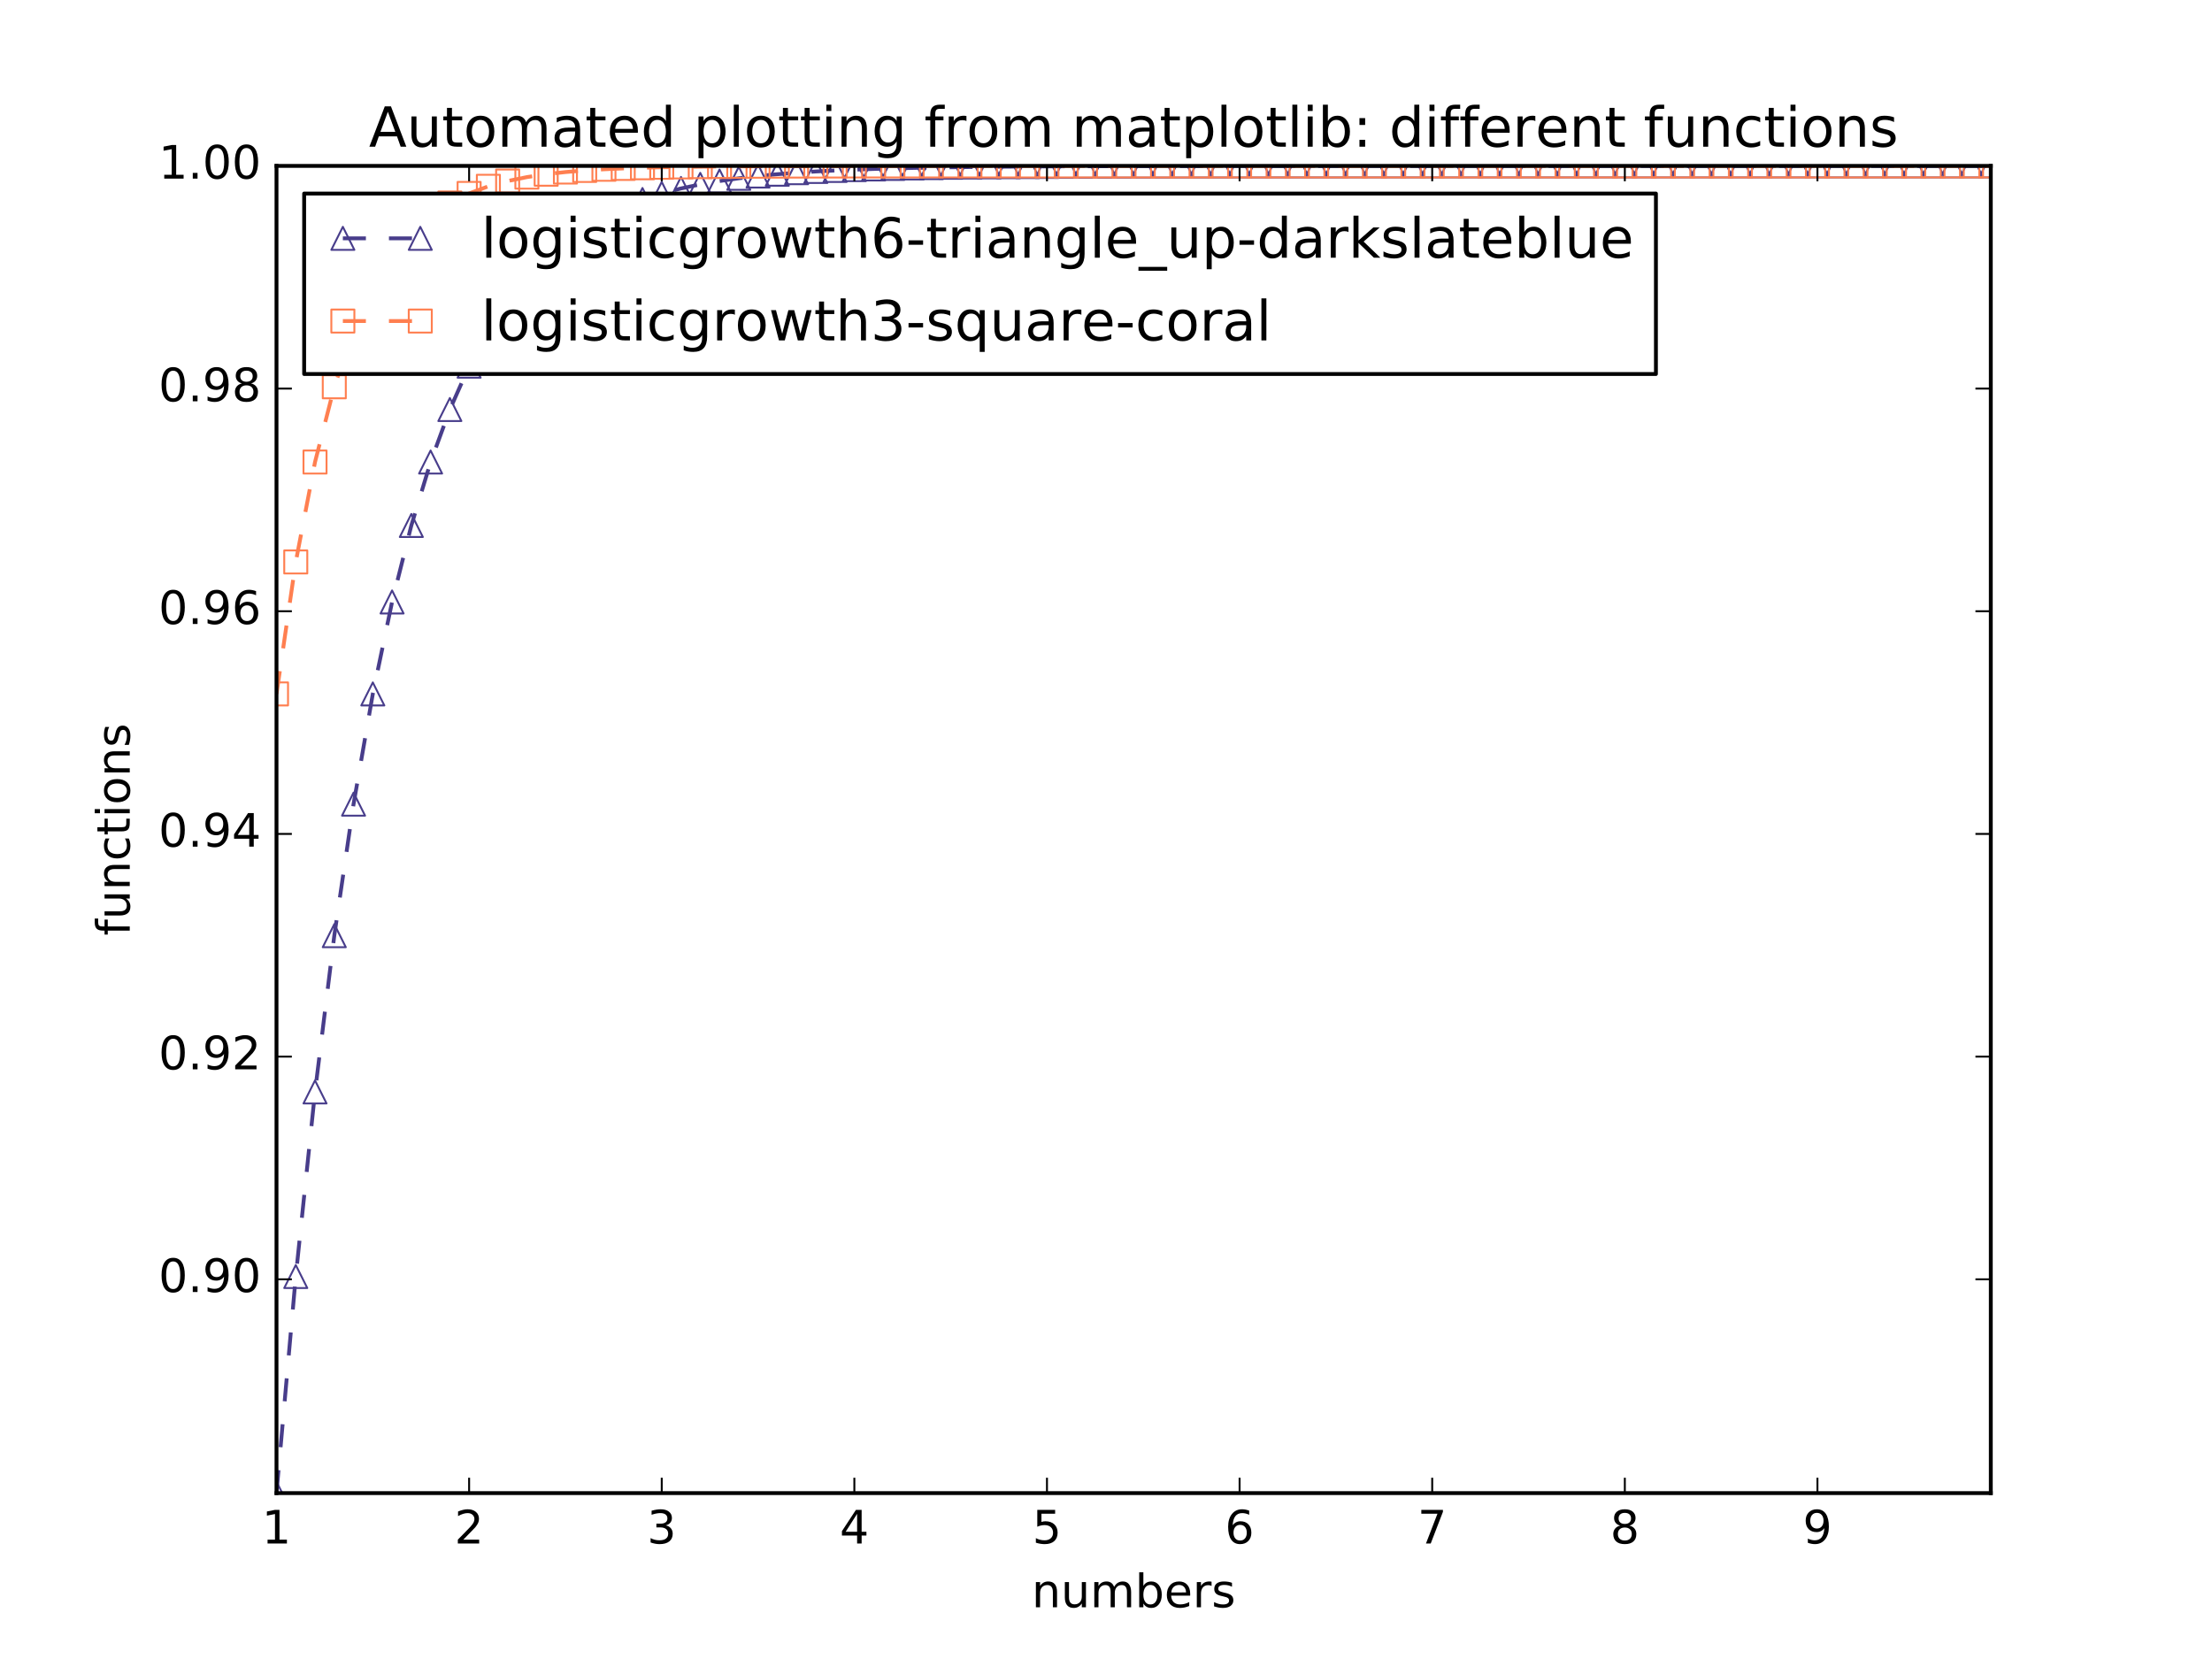 <?xml version="1.0" encoding="utf-8" standalone="no"?>
<!DOCTYPE svg PUBLIC "-//W3C//DTD SVG 1.1//EN"
  "http://www.w3.org/Graphics/SVG/1.1/DTD/svg11.dtd">
<!-- Created with matplotlib (http://matplotlib.org/) -->
<svg height="432pt" version="1.1" viewBox="0 0 576 432" width="576pt" xmlns="http://www.w3.org/2000/svg" xmlns:xlink="http://www.w3.org/1999/xlink">
 <defs>
  <style type="text/css">
*{stroke-linecap:butt;stroke-linejoin:round;stroke-miterlimit:100000;}
  </style>
 </defs>
 <g id="figure_1">
  <g id="patch_1">
   <path d="M 0 432 
L 576 432 
L 576 0 
L 0 0 
z
" style="fill:#ffffff;"/>
  </g>
  <g id="axes_1">
   <g id="patch_2">
    <path d="M 72 388.8 
L 518.4 388.8 
L 518.4 43.2 
L 72 43.2 
z
" style="fill:#ffffff;"/>
   </g>
   <g id="line2d_1">
    <path clip-path="url(#p2cc9a23fa4)" d="M 72 388.8 
L 77.016 332.402 
L 82.031 284.339 
L 87.047 243.65 
L 92.063 209.398 
L 97.079 180.7 
L 102.094 156.752 
L 107.11 136.833 
L 112.126 120.312 
L 117.142 106.639 
L 122.157 95.347 
L 127.173 86.034 
L 132.189 78.363 
L 137.204 72.053 
L 142.22 66.865 
L 147.236 62.604 
L 152.252 59.106 
L 157.267 56.236 
L 162.283 53.882 
L 167.299 51.951 
L 172.315 50.369 
L 177.33 49.072 
L 182.346 48.009 
L 187.362 47.139 
L 192.378 46.426 
L 197.393 45.841 
L 202.409 45.363 
L 207.425 44.971 
L 212.44 44.65 
L 217.456 44.387 
L 222.472 44.172 
L 227.488 43.996 
L 232.503 43.852 
L 237.519 43.734 
L 242.535 43.637 
L 247.551 43.558 
L 252.566 43.493 
L 257.582 43.44 
L 262.598 43.396 
L 267.613 43.361 
L 272.629 43.332 
L 277.645 43.308 
L 282.661 43.288 
L 287.676 43.272 
L 292.692 43.259 
L 297.708 43.248 
L 302.724 43.24 
L 307.739 43.232 
L 312.755 43.227 
L 317.771 43.222 
L 322.787 43.218 
L 327.802 43.215 
L 332.818 43.212 
L 337.834 43.21 
L 342.849 43.208 
L 347.865 43.207 
L 352.881 43.205 
L 357.897 43.204 
L 362.912 43.204 
L 367.928 43.203 
L 372.944 43.202 
L 377.96 43.202 
L 382.975 43.202 
L 387.991 43.201 
L 393.007 43.201 
L 398.022 43.201 
L 403.038 43.201 
L 408.054 43.201 
L 413.07 43.2 
L 418.085 43.2 
L 423.101 43.2 
L 428.117 43.2 
L 433.133 43.2 
L 438.148 43.2 
L 443.164 43.2 
L 448.18 43.2 
L 453.196 43.2 
L 458.211 43.2 
L 463.227 43.2 
L 468.243 43.2 
L 473.258 43.2 
L 478.274 43.2 
L 483.29 43.2 
L 488.306 43.2 
L 493.321 43.2 
L 498.337 43.2 
L 503.353 43.2 
L 508.369 43.2 
L 513.384 43.2 
L 518.4 43.2 
" style="fill:none;stroke:#483d8b;stroke-dasharray:6,6;stroke-dashoffset:0.0;"/>
    <defs>
     <path d="M 0 -3 
L -3 3 
L 3 3 
z
" id="ma9c35e0d83" style="stroke:#483d8b;stroke-linejoin:miter;stroke-width:0.5;"/>
    </defs>
    <g clip-path="url(#p2cc9a23fa4)">
     <use style="fill:none;stroke:#483d8b;stroke-linejoin:miter;stroke-width:0.5;" x="72.0" xlink:href="#ma9c35e0d83" y="388.8"/>
     <use style="fill:none;stroke:#483d8b;stroke-linejoin:miter;stroke-width:0.5;" x="77.016" xlink:href="#ma9c35e0d83" y="332.402"/>
     <use style="fill:none;stroke:#483d8b;stroke-linejoin:miter;stroke-width:0.5;" x="82.031" xlink:href="#ma9c35e0d83" y="284.339"/>
     <use style="fill:none;stroke:#483d8b;stroke-linejoin:miter;stroke-width:0.5;" x="87.047" xlink:href="#ma9c35e0d83" y="243.65"/>
     <use style="fill:none;stroke:#483d8b;stroke-linejoin:miter;stroke-width:0.5;" x="92.063" xlink:href="#ma9c35e0d83" y="209.398"/>
     <use style="fill:none;stroke:#483d8b;stroke-linejoin:miter;stroke-width:0.5;" x="97.079" xlink:href="#ma9c35e0d83" y="180.7"/>
     <use style="fill:none;stroke:#483d8b;stroke-linejoin:miter;stroke-width:0.5;" x="102.094" xlink:href="#ma9c35e0d83" y="156.752"/>
     <use style="fill:none;stroke:#483d8b;stroke-linejoin:miter;stroke-width:0.5;" x="107.11" xlink:href="#ma9c35e0d83" y="136.833"/>
     <use style="fill:none;stroke:#483d8b;stroke-linejoin:miter;stroke-width:0.5;" x="112.126" xlink:href="#ma9c35e0d83" y="120.312"/>
     <use style="fill:none;stroke:#483d8b;stroke-linejoin:miter;stroke-width:0.5;" x="117.142" xlink:href="#ma9c35e0d83" y="106.639"/>
     <use style="fill:none;stroke:#483d8b;stroke-linejoin:miter;stroke-width:0.5;" x="122.157" xlink:href="#ma9c35e0d83" y="95.347"/>
     <use style="fill:none;stroke:#483d8b;stroke-linejoin:miter;stroke-width:0.5;" x="127.173" xlink:href="#ma9c35e0d83" y="86.034"/>
     <use style="fill:none;stroke:#483d8b;stroke-linejoin:miter;stroke-width:0.5;" x="132.189" xlink:href="#ma9c35e0d83" y="78.363"/>
     <use style="fill:none;stroke:#483d8b;stroke-linejoin:miter;stroke-width:0.5;" x="137.204" xlink:href="#ma9c35e0d83" y="72.053"/>
     <use style="fill:none;stroke:#483d8b;stroke-linejoin:miter;stroke-width:0.5;" x="142.22" xlink:href="#ma9c35e0d83" y="66.865"/>
     <use style="fill:none;stroke:#483d8b;stroke-linejoin:miter;stroke-width:0.5;" x="147.236" xlink:href="#ma9c35e0d83" y="62.604"/>
     <use style="fill:none;stroke:#483d8b;stroke-linejoin:miter;stroke-width:0.5;" x="152.252" xlink:href="#ma9c35e0d83" y="59.106"/>
     <use style="fill:none;stroke:#483d8b;stroke-linejoin:miter;stroke-width:0.5;" x="157.267" xlink:href="#ma9c35e0d83" y="56.236"/>
     <use style="fill:none;stroke:#483d8b;stroke-linejoin:miter;stroke-width:0.5;" x="162.283" xlink:href="#ma9c35e0d83" y="53.882"/>
     <use style="fill:none;stroke:#483d8b;stroke-linejoin:miter;stroke-width:0.5;" x="167.299" xlink:href="#ma9c35e0d83" y="51.951"/>
     <use style="fill:none;stroke:#483d8b;stroke-linejoin:miter;stroke-width:0.5;" x="172.315" xlink:href="#ma9c35e0d83" y="50.369"/>
     <use style="fill:none;stroke:#483d8b;stroke-linejoin:miter;stroke-width:0.5;" x="177.33" xlink:href="#ma9c35e0d83" y="49.072"/>
     <use style="fill:none;stroke:#483d8b;stroke-linejoin:miter;stroke-width:0.5;" x="182.346" xlink:href="#ma9c35e0d83" y="48.009"/>
     <use style="fill:none;stroke:#483d8b;stroke-linejoin:miter;stroke-width:0.5;" x="187.362" xlink:href="#ma9c35e0d83" y="47.139"/>
     <use style="fill:none;stroke:#483d8b;stroke-linejoin:miter;stroke-width:0.5;" x="192.378" xlink:href="#ma9c35e0d83" y="46.426"/>
     <use style="fill:none;stroke:#483d8b;stroke-linejoin:miter;stroke-width:0.5;" x="197.393" xlink:href="#ma9c35e0d83" y="45.841"/>
     <use style="fill:none;stroke:#483d8b;stroke-linejoin:miter;stroke-width:0.5;" x="202.409" xlink:href="#ma9c35e0d83" y="45.363"/>
     <use style="fill:none;stroke:#483d8b;stroke-linejoin:miter;stroke-width:0.5;" x="207.425" xlink:href="#ma9c35e0d83" y="44.971"/>
     <use style="fill:none;stroke:#483d8b;stroke-linejoin:miter;stroke-width:0.5;" x="212.44" xlink:href="#ma9c35e0d83" y="44.65"/>
     <use style="fill:none;stroke:#483d8b;stroke-linejoin:miter;stroke-width:0.5;" x="217.456" xlink:href="#ma9c35e0d83" y="44.387"/>
     <use style="fill:none;stroke:#483d8b;stroke-linejoin:miter;stroke-width:0.5;" x="222.472" xlink:href="#ma9c35e0d83" y="44.172"/>
     <use style="fill:none;stroke:#483d8b;stroke-linejoin:miter;stroke-width:0.5;" x="227.488" xlink:href="#ma9c35e0d83" y="43.996"/>
     <use style="fill:none;stroke:#483d8b;stroke-linejoin:miter;stroke-width:0.5;" x="232.503" xlink:href="#ma9c35e0d83" y="43.852"/>
     <use style="fill:none;stroke:#483d8b;stroke-linejoin:miter;stroke-width:0.5;" x="237.519" xlink:href="#ma9c35e0d83" y="43.734"/>
     <use style="fill:none;stroke:#483d8b;stroke-linejoin:miter;stroke-width:0.5;" x="242.535" xlink:href="#ma9c35e0d83" y="43.637"/>
     <use style="fill:none;stroke:#483d8b;stroke-linejoin:miter;stroke-width:0.5;" x="247.551" xlink:href="#ma9c35e0d83" y="43.558"/>
     <use style="fill:none;stroke:#483d8b;stroke-linejoin:miter;stroke-width:0.5;" x="252.566" xlink:href="#ma9c35e0d83" y="43.493"/>
     <use style="fill:none;stroke:#483d8b;stroke-linejoin:miter;stroke-width:0.5;" x="257.582" xlink:href="#ma9c35e0d83" y="43.44"/>
     <use style="fill:none;stroke:#483d8b;stroke-linejoin:miter;stroke-width:0.5;" x="262.598" xlink:href="#ma9c35e0d83" y="43.396"/>
     <use style="fill:none;stroke:#483d8b;stroke-linejoin:miter;stroke-width:0.5;" x="267.613" xlink:href="#ma9c35e0d83" y="43.361"/>
     <use style="fill:none;stroke:#483d8b;stroke-linejoin:miter;stroke-width:0.5;" x="272.629" xlink:href="#ma9c35e0d83" y="43.332"/>
     <use style="fill:none;stroke:#483d8b;stroke-linejoin:miter;stroke-width:0.5;" x="277.645" xlink:href="#ma9c35e0d83" y="43.308"/>
     <use style="fill:none;stroke:#483d8b;stroke-linejoin:miter;stroke-width:0.5;" x="282.661" xlink:href="#ma9c35e0d83" y="43.288"/>
     <use style="fill:none;stroke:#483d8b;stroke-linejoin:miter;stroke-width:0.5;" x="287.676" xlink:href="#ma9c35e0d83" y="43.272"/>
     <use style="fill:none;stroke:#483d8b;stroke-linejoin:miter;stroke-width:0.5;" x="292.692" xlink:href="#ma9c35e0d83" y="43.259"/>
     <use style="fill:none;stroke:#483d8b;stroke-linejoin:miter;stroke-width:0.5;" x="297.708" xlink:href="#ma9c35e0d83" y="43.248"/>
     <use style="fill:none;stroke:#483d8b;stroke-linejoin:miter;stroke-width:0.5;" x="302.724" xlink:href="#ma9c35e0d83" y="43.24"/>
     <use style="fill:none;stroke:#483d8b;stroke-linejoin:miter;stroke-width:0.5;" x="307.739" xlink:href="#ma9c35e0d83" y="43.232"/>
     <use style="fill:none;stroke:#483d8b;stroke-linejoin:miter;stroke-width:0.5;" x="312.755" xlink:href="#ma9c35e0d83" y="43.227"/>
     <use style="fill:none;stroke:#483d8b;stroke-linejoin:miter;stroke-width:0.5;" x="317.771" xlink:href="#ma9c35e0d83" y="43.222"/>
     <use style="fill:none;stroke:#483d8b;stroke-linejoin:miter;stroke-width:0.5;" x="322.787" xlink:href="#ma9c35e0d83" y="43.218"/>
     <use style="fill:none;stroke:#483d8b;stroke-linejoin:miter;stroke-width:0.5;" x="327.802" xlink:href="#ma9c35e0d83" y="43.215"/>
     <use style="fill:none;stroke:#483d8b;stroke-linejoin:miter;stroke-width:0.5;" x="332.818" xlink:href="#ma9c35e0d83" y="43.212"/>
     <use style="fill:none;stroke:#483d8b;stroke-linejoin:miter;stroke-width:0.5;" x="337.834" xlink:href="#ma9c35e0d83" y="43.21"/>
     <use style="fill:none;stroke:#483d8b;stroke-linejoin:miter;stroke-width:0.5;" x="342.849" xlink:href="#ma9c35e0d83" y="43.208"/>
     <use style="fill:none;stroke:#483d8b;stroke-linejoin:miter;stroke-width:0.5;" x="347.865" xlink:href="#ma9c35e0d83" y="43.207"/>
     <use style="fill:none;stroke:#483d8b;stroke-linejoin:miter;stroke-width:0.5;" x="352.881" xlink:href="#ma9c35e0d83" y="43.205"/>
     <use style="fill:none;stroke:#483d8b;stroke-linejoin:miter;stroke-width:0.5;" x="357.897" xlink:href="#ma9c35e0d83" y="43.204"/>
     <use style="fill:none;stroke:#483d8b;stroke-linejoin:miter;stroke-width:0.5;" x="362.912" xlink:href="#ma9c35e0d83" y="43.204"/>
     <use style="fill:none;stroke:#483d8b;stroke-linejoin:miter;stroke-width:0.5;" x="367.928" xlink:href="#ma9c35e0d83" y="43.203"/>
     <use style="fill:none;stroke:#483d8b;stroke-linejoin:miter;stroke-width:0.5;" x="372.944" xlink:href="#ma9c35e0d83" y="43.202"/>
     <use style="fill:none;stroke:#483d8b;stroke-linejoin:miter;stroke-width:0.5;" x="377.96" xlink:href="#ma9c35e0d83" y="43.202"/>
     <use style="fill:none;stroke:#483d8b;stroke-linejoin:miter;stroke-width:0.5;" x="382.975" xlink:href="#ma9c35e0d83" y="43.202"/>
     <use style="fill:none;stroke:#483d8b;stroke-linejoin:miter;stroke-width:0.5;" x="387.991" xlink:href="#ma9c35e0d83" y="43.201"/>
     <use style="fill:none;stroke:#483d8b;stroke-linejoin:miter;stroke-width:0.5;" x="393.007" xlink:href="#ma9c35e0d83" y="43.201"/>
     <use style="fill:none;stroke:#483d8b;stroke-linejoin:miter;stroke-width:0.5;" x="398.022" xlink:href="#ma9c35e0d83" y="43.201"/>
     <use style="fill:none;stroke:#483d8b;stroke-linejoin:miter;stroke-width:0.5;" x="403.038" xlink:href="#ma9c35e0d83" y="43.201"/>
     <use style="fill:none;stroke:#483d8b;stroke-linejoin:miter;stroke-width:0.5;" x="408.054" xlink:href="#ma9c35e0d83" y="43.201"/>
     <use style="fill:none;stroke:#483d8b;stroke-linejoin:miter;stroke-width:0.5;" x="413.07" xlink:href="#ma9c35e0d83" y="43.2"/>
     <use style="fill:none;stroke:#483d8b;stroke-linejoin:miter;stroke-width:0.5;" x="418.085" xlink:href="#ma9c35e0d83" y="43.2"/>
     <use style="fill:none;stroke:#483d8b;stroke-linejoin:miter;stroke-width:0.5;" x="423.101" xlink:href="#ma9c35e0d83" y="43.2"/>
     <use style="fill:none;stroke:#483d8b;stroke-linejoin:miter;stroke-width:0.5;" x="428.117" xlink:href="#ma9c35e0d83" y="43.2"/>
     <use style="fill:none;stroke:#483d8b;stroke-linejoin:miter;stroke-width:0.5;" x="433.133" xlink:href="#ma9c35e0d83" y="43.2"/>
     <use style="fill:none;stroke:#483d8b;stroke-linejoin:miter;stroke-width:0.5;" x="438.148" xlink:href="#ma9c35e0d83" y="43.2"/>
     <use style="fill:none;stroke:#483d8b;stroke-linejoin:miter;stroke-width:0.5;" x="443.164" xlink:href="#ma9c35e0d83" y="43.2"/>
     <use style="fill:none;stroke:#483d8b;stroke-linejoin:miter;stroke-width:0.5;" x="448.18" xlink:href="#ma9c35e0d83" y="43.2"/>
     <use style="fill:none;stroke:#483d8b;stroke-linejoin:miter;stroke-width:0.5;" x="453.196" xlink:href="#ma9c35e0d83" y="43.2"/>
     <use style="fill:none;stroke:#483d8b;stroke-linejoin:miter;stroke-width:0.5;" x="458.211" xlink:href="#ma9c35e0d83" y="43.2"/>
     <use style="fill:none;stroke:#483d8b;stroke-linejoin:miter;stroke-width:0.5;" x="463.227" xlink:href="#ma9c35e0d83" y="43.2"/>
     <use style="fill:none;stroke:#483d8b;stroke-linejoin:miter;stroke-width:0.5;" x="468.243" xlink:href="#ma9c35e0d83" y="43.2"/>
     <use style="fill:none;stroke:#483d8b;stroke-linejoin:miter;stroke-width:0.5;" x="473.258" xlink:href="#ma9c35e0d83" y="43.2"/>
     <use style="fill:none;stroke:#483d8b;stroke-linejoin:miter;stroke-width:0.5;" x="478.274" xlink:href="#ma9c35e0d83" y="43.2"/>
     <use style="fill:none;stroke:#483d8b;stroke-linejoin:miter;stroke-width:0.5;" x="483.29" xlink:href="#ma9c35e0d83" y="43.2"/>
     <use style="fill:none;stroke:#483d8b;stroke-linejoin:miter;stroke-width:0.5;" x="488.306" xlink:href="#ma9c35e0d83" y="43.2"/>
     <use style="fill:none;stroke:#483d8b;stroke-linejoin:miter;stroke-width:0.5;" x="493.321" xlink:href="#ma9c35e0d83" y="43.2"/>
     <use style="fill:none;stroke:#483d8b;stroke-linejoin:miter;stroke-width:0.5;" x="498.337" xlink:href="#ma9c35e0d83" y="43.2"/>
     <use style="fill:none;stroke:#483d8b;stroke-linejoin:miter;stroke-width:0.5;" x="503.353" xlink:href="#ma9c35e0d83" y="43.2"/>
     <use style="fill:none;stroke:#483d8b;stroke-linejoin:miter;stroke-width:0.5;" x="508.369" xlink:href="#ma9c35e0d83" y="43.2"/>
     <use style="fill:none;stroke:#483d8b;stroke-linejoin:miter;stroke-width:0.5;" x="513.384" xlink:href="#ma9c35e0d83" y="43.2"/>
     <use style="fill:none;stroke:#483d8b;stroke-linejoin:miter;stroke-width:0.5;" x="518.4" xlink:href="#ma9c35e0d83" y="43.2"/>
    </g>
   </g>
   <g id="line2d_2">
    <path clip-path="url(#p2cc9a23fa4)" d="M 72 180.7 
L 77.016 146.33 
L 82.031 120.312 
L 87.047 100.722 
L 92.063 86.034 
L 97.079 75.054 
L 102.094 66.865 
L 107.11 60.769 
L 112.126 56.236 
L 117.142 52.868 
L 122.157 50.369 
L 127.173 48.514 
L 132.189 47.139 
L 137.204 46.119 
L 142.22 45.363 
L 147.236 44.803 
L 152.252 44.387 
L 157.267 44.08 
L 162.283 43.852 
L 167.299 43.683 
L 172.315 43.558 
L 177.33 43.465 
L 182.346 43.396 
L 187.362 43.345 
L 192.378 43.308 
L 197.393 43.28 
L 202.409 43.259 
L 207.425 43.244 
L 212.44 43.232 
L 217.456 43.224 
L 222.472 43.218 
L 227.488 43.213 
L 232.503 43.21 
L 237.519 43.207 
L 242.535 43.205 
L 247.551 43.204 
L 252.566 43.203 
L 257.582 43.202 
L 262.598 43.202 
L 267.613 43.201 
L 272.629 43.201 
L 277.645 43.201 
L 282.661 43.2 
L 287.676 43.2 
L 292.692 43.2 
L 297.708 43.2 
L 302.724 43.2 
L 307.739 43.2 
L 312.755 43.2 
L 317.771 43.2 
L 322.787 43.2 
L 327.802 43.2 
L 332.818 43.2 
L 337.834 43.2 
L 342.849 43.2 
L 347.865 43.2 
L 352.881 43.2 
L 357.897 43.2 
L 362.912 43.2 
L 367.928 43.2 
L 372.944 43.2 
L 377.96 43.2 
L 382.975 43.2 
L 387.991 43.2 
L 393.007 43.2 
L 398.022 43.2 
L 403.038 43.2 
L 408.054 43.2 
L 413.07 43.2 
L 418.085 43.2 
L 423.101 43.2 
L 428.117 43.2 
L 433.133 43.2 
L 438.148 43.2 
L 443.164 43.2 
L 448.18 43.2 
L 453.196 43.2 
L 458.211 43.2 
L 463.227 43.2 
L 468.243 43.2 
L 473.258 43.2 
L 478.274 43.2 
L 483.29 43.2 
L 488.306 43.2 
L 493.321 43.2 
L 498.337 43.2 
L 503.353 43.2 
L 508.369 43.2 
L 513.384 43.2 
L 518.4 43.2 
" style="fill:none;stroke:#ff7f50;stroke-dasharray:6,6;stroke-dashoffset:0.0;"/>
    <defs>
     <path d="M -3 3 
L 3 3 
L 3 -3 
L -3 -3 
z
" id="m00a0c72fc1" style="stroke:#ff7f50;stroke-linejoin:miter;stroke-width:0.5;"/>
    </defs>
    <g clip-path="url(#p2cc9a23fa4)">
     <use style="fill:none;stroke:#ff7f50;stroke-linejoin:miter;stroke-width:0.5;" x="72.0" xlink:href="#m00a0c72fc1" y="180.7"/>
     <use style="fill:none;stroke:#ff7f50;stroke-linejoin:miter;stroke-width:0.5;" x="77.016" xlink:href="#m00a0c72fc1" y="146.33"/>
     <use style="fill:none;stroke:#ff7f50;stroke-linejoin:miter;stroke-width:0.5;" x="82.031" xlink:href="#m00a0c72fc1" y="120.312"/>
     <use style="fill:none;stroke:#ff7f50;stroke-linejoin:miter;stroke-width:0.5;" x="87.047" xlink:href="#m00a0c72fc1" y="100.722"/>
     <use style="fill:none;stroke:#ff7f50;stroke-linejoin:miter;stroke-width:0.5;" x="92.063" xlink:href="#m00a0c72fc1" y="86.034"/>
     <use style="fill:none;stroke:#ff7f50;stroke-linejoin:miter;stroke-width:0.5;" x="97.079" xlink:href="#m00a0c72fc1" y="75.054"/>
     <use style="fill:none;stroke:#ff7f50;stroke-linejoin:miter;stroke-width:0.5;" x="102.094" xlink:href="#m00a0c72fc1" y="66.865"/>
     <use style="fill:none;stroke:#ff7f50;stroke-linejoin:miter;stroke-width:0.5;" x="107.11" xlink:href="#m00a0c72fc1" y="60.769"/>
     <use style="fill:none;stroke:#ff7f50;stroke-linejoin:miter;stroke-width:0.5;" x="112.126" xlink:href="#m00a0c72fc1" y="56.236"/>
     <use style="fill:none;stroke:#ff7f50;stroke-linejoin:miter;stroke-width:0.5;" x="117.142" xlink:href="#m00a0c72fc1" y="52.868"/>
     <use style="fill:none;stroke:#ff7f50;stroke-linejoin:miter;stroke-width:0.5;" x="122.157" xlink:href="#m00a0c72fc1" y="50.369"/>
     <use style="fill:none;stroke:#ff7f50;stroke-linejoin:miter;stroke-width:0.5;" x="127.173" xlink:href="#m00a0c72fc1" y="48.514"/>
     <use style="fill:none;stroke:#ff7f50;stroke-linejoin:miter;stroke-width:0.5;" x="132.189" xlink:href="#m00a0c72fc1" y="47.139"/>
     <use style="fill:none;stroke:#ff7f50;stroke-linejoin:miter;stroke-width:0.5;" x="137.204" xlink:href="#m00a0c72fc1" y="46.119"/>
     <use style="fill:none;stroke:#ff7f50;stroke-linejoin:miter;stroke-width:0.5;" x="142.22" xlink:href="#m00a0c72fc1" y="45.363"/>
     <use style="fill:none;stroke:#ff7f50;stroke-linejoin:miter;stroke-width:0.5;" x="147.236" xlink:href="#m00a0c72fc1" y="44.803"/>
     <use style="fill:none;stroke:#ff7f50;stroke-linejoin:miter;stroke-width:0.5;" x="152.252" xlink:href="#m00a0c72fc1" y="44.387"/>
     <use style="fill:none;stroke:#ff7f50;stroke-linejoin:miter;stroke-width:0.5;" x="157.267" xlink:href="#m00a0c72fc1" y="44.08"/>
     <use style="fill:none;stroke:#ff7f50;stroke-linejoin:miter;stroke-width:0.5;" x="162.283" xlink:href="#m00a0c72fc1" y="43.852"/>
     <use style="fill:none;stroke:#ff7f50;stroke-linejoin:miter;stroke-width:0.5;" x="167.299" xlink:href="#m00a0c72fc1" y="43.683"/>
     <use style="fill:none;stroke:#ff7f50;stroke-linejoin:miter;stroke-width:0.5;" x="172.315" xlink:href="#m00a0c72fc1" y="43.558"/>
     <use style="fill:none;stroke:#ff7f50;stroke-linejoin:miter;stroke-width:0.5;" x="177.33" xlink:href="#m00a0c72fc1" y="43.465"/>
     <use style="fill:none;stroke:#ff7f50;stroke-linejoin:miter;stroke-width:0.5;" x="182.346" xlink:href="#m00a0c72fc1" y="43.396"/>
     <use style="fill:none;stroke:#ff7f50;stroke-linejoin:miter;stroke-width:0.5;" x="187.362" xlink:href="#m00a0c72fc1" y="43.345"/>
     <use style="fill:none;stroke:#ff7f50;stroke-linejoin:miter;stroke-width:0.5;" x="192.378" xlink:href="#m00a0c72fc1" y="43.308"/>
     <use style="fill:none;stroke:#ff7f50;stroke-linejoin:miter;stroke-width:0.5;" x="197.393" xlink:href="#m00a0c72fc1" y="43.28"/>
     <use style="fill:none;stroke:#ff7f50;stroke-linejoin:miter;stroke-width:0.5;" x="202.409" xlink:href="#m00a0c72fc1" y="43.259"/>
     <use style="fill:none;stroke:#ff7f50;stroke-linejoin:miter;stroke-width:0.5;" x="207.425" xlink:href="#m00a0c72fc1" y="43.244"/>
     <use style="fill:none;stroke:#ff7f50;stroke-linejoin:miter;stroke-width:0.5;" x="212.44" xlink:href="#m00a0c72fc1" y="43.232"/>
     <use style="fill:none;stroke:#ff7f50;stroke-linejoin:miter;stroke-width:0.5;" x="217.456" xlink:href="#m00a0c72fc1" y="43.224"/>
     <use style="fill:none;stroke:#ff7f50;stroke-linejoin:miter;stroke-width:0.5;" x="222.472" xlink:href="#m00a0c72fc1" y="43.218"/>
     <use style="fill:none;stroke:#ff7f50;stroke-linejoin:miter;stroke-width:0.5;" x="227.488" xlink:href="#m00a0c72fc1" y="43.213"/>
     <use style="fill:none;stroke:#ff7f50;stroke-linejoin:miter;stroke-width:0.5;" x="232.503" xlink:href="#m00a0c72fc1" y="43.21"/>
     <use style="fill:none;stroke:#ff7f50;stroke-linejoin:miter;stroke-width:0.5;" x="237.519" xlink:href="#m00a0c72fc1" y="43.207"/>
     <use style="fill:none;stroke:#ff7f50;stroke-linejoin:miter;stroke-width:0.5;" x="242.535" xlink:href="#m00a0c72fc1" y="43.205"/>
     <use style="fill:none;stroke:#ff7f50;stroke-linejoin:miter;stroke-width:0.5;" x="247.551" xlink:href="#m00a0c72fc1" y="43.204"/>
     <use style="fill:none;stroke:#ff7f50;stroke-linejoin:miter;stroke-width:0.5;" x="252.566" xlink:href="#m00a0c72fc1" y="43.203"/>
     <use style="fill:none;stroke:#ff7f50;stroke-linejoin:miter;stroke-width:0.5;" x="257.582" xlink:href="#m00a0c72fc1" y="43.202"/>
     <use style="fill:none;stroke:#ff7f50;stroke-linejoin:miter;stroke-width:0.5;" x="262.598" xlink:href="#m00a0c72fc1" y="43.202"/>
     <use style="fill:none;stroke:#ff7f50;stroke-linejoin:miter;stroke-width:0.5;" x="267.613" xlink:href="#m00a0c72fc1" y="43.201"/>
     <use style="fill:none;stroke:#ff7f50;stroke-linejoin:miter;stroke-width:0.5;" x="272.629" xlink:href="#m00a0c72fc1" y="43.201"/>
     <use style="fill:none;stroke:#ff7f50;stroke-linejoin:miter;stroke-width:0.5;" x="277.645" xlink:href="#m00a0c72fc1" y="43.201"/>
     <use style="fill:none;stroke:#ff7f50;stroke-linejoin:miter;stroke-width:0.5;" x="282.661" xlink:href="#m00a0c72fc1" y="43.2"/>
     <use style="fill:none;stroke:#ff7f50;stroke-linejoin:miter;stroke-width:0.5;" x="287.676" xlink:href="#m00a0c72fc1" y="43.2"/>
     <use style="fill:none;stroke:#ff7f50;stroke-linejoin:miter;stroke-width:0.5;" x="292.692" xlink:href="#m00a0c72fc1" y="43.2"/>
     <use style="fill:none;stroke:#ff7f50;stroke-linejoin:miter;stroke-width:0.5;" x="297.708" xlink:href="#m00a0c72fc1" y="43.2"/>
     <use style="fill:none;stroke:#ff7f50;stroke-linejoin:miter;stroke-width:0.5;" x="302.724" xlink:href="#m00a0c72fc1" y="43.2"/>
     <use style="fill:none;stroke:#ff7f50;stroke-linejoin:miter;stroke-width:0.5;" x="307.739" xlink:href="#m00a0c72fc1" y="43.2"/>
     <use style="fill:none;stroke:#ff7f50;stroke-linejoin:miter;stroke-width:0.5;" x="312.755" xlink:href="#m00a0c72fc1" y="43.2"/>
     <use style="fill:none;stroke:#ff7f50;stroke-linejoin:miter;stroke-width:0.5;" x="317.771" xlink:href="#m00a0c72fc1" y="43.2"/>
     <use style="fill:none;stroke:#ff7f50;stroke-linejoin:miter;stroke-width:0.5;" x="322.787" xlink:href="#m00a0c72fc1" y="43.2"/>
     <use style="fill:none;stroke:#ff7f50;stroke-linejoin:miter;stroke-width:0.5;" x="327.802" xlink:href="#m00a0c72fc1" y="43.2"/>
     <use style="fill:none;stroke:#ff7f50;stroke-linejoin:miter;stroke-width:0.5;" x="332.818" xlink:href="#m00a0c72fc1" y="43.2"/>
     <use style="fill:none;stroke:#ff7f50;stroke-linejoin:miter;stroke-width:0.5;" x="337.834" xlink:href="#m00a0c72fc1" y="43.2"/>
     <use style="fill:none;stroke:#ff7f50;stroke-linejoin:miter;stroke-width:0.5;" x="342.849" xlink:href="#m00a0c72fc1" y="43.2"/>
     <use style="fill:none;stroke:#ff7f50;stroke-linejoin:miter;stroke-width:0.5;" x="347.865" xlink:href="#m00a0c72fc1" y="43.2"/>
     <use style="fill:none;stroke:#ff7f50;stroke-linejoin:miter;stroke-width:0.5;" x="352.881" xlink:href="#m00a0c72fc1" y="43.2"/>
     <use style="fill:none;stroke:#ff7f50;stroke-linejoin:miter;stroke-width:0.5;" x="357.897" xlink:href="#m00a0c72fc1" y="43.2"/>
     <use style="fill:none;stroke:#ff7f50;stroke-linejoin:miter;stroke-width:0.5;" x="362.912" xlink:href="#m00a0c72fc1" y="43.2"/>
     <use style="fill:none;stroke:#ff7f50;stroke-linejoin:miter;stroke-width:0.5;" x="367.928" xlink:href="#m00a0c72fc1" y="43.2"/>
     <use style="fill:none;stroke:#ff7f50;stroke-linejoin:miter;stroke-width:0.5;" x="372.944" xlink:href="#m00a0c72fc1" y="43.2"/>
     <use style="fill:none;stroke:#ff7f50;stroke-linejoin:miter;stroke-width:0.5;" x="377.96" xlink:href="#m00a0c72fc1" y="43.2"/>
     <use style="fill:none;stroke:#ff7f50;stroke-linejoin:miter;stroke-width:0.5;" x="382.975" xlink:href="#m00a0c72fc1" y="43.2"/>
     <use style="fill:none;stroke:#ff7f50;stroke-linejoin:miter;stroke-width:0.5;" x="387.991" xlink:href="#m00a0c72fc1" y="43.2"/>
     <use style="fill:none;stroke:#ff7f50;stroke-linejoin:miter;stroke-width:0.5;" x="393.007" xlink:href="#m00a0c72fc1" y="43.2"/>
     <use style="fill:none;stroke:#ff7f50;stroke-linejoin:miter;stroke-width:0.5;" x="398.022" xlink:href="#m00a0c72fc1" y="43.2"/>
     <use style="fill:none;stroke:#ff7f50;stroke-linejoin:miter;stroke-width:0.5;" x="403.038" xlink:href="#m00a0c72fc1" y="43.2"/>
     <use style="fill:none;stroke:#ff7f50;stroke-linejoin:miter;stroke-width:0.5;" x="408.054" xlink:href="#m00a0c72fc1" y="43.2"/>
     <use style="fill:none;stroke:#ff7f50;stroke-linejoin:miter;stroke-width:0.5;" x="413.07" xlink:href="#m00a0c72fc1" y="43.2"/>
     <use style="fill:none;stroke:#ff7f50;stroke-linejoin:miter;stroke-width:0.5;" x="418.085" xlink:href="#m00a0c72fc1" y="43.2"/>
     <use style="fill:none;stroke:#ff7f50;stroke-linejoin:miter;stroke-width:0.5;" x="423.101" xlink:href="#m00a0c72fc1" y="43.2"/>
     <use style="fill:none;stroke:#ff7f50;stroke-linejoin:miter;stroke-width:0.5;" x="428.117" xlink:href="#m00a0c72fc1" y="43.2"/>
     <use style="fill:none;stroke:#ff7f50;stroke-linejoin:miter;stroke-width:0.5;" x="433.133" xlink:href="#m00a0c72fc1" y="43.2"/>
     <use style="fill:none;stroke:#ff7f50;stroke-linejoin:miter;stroke-width:0.5;" x="438.148" xlink:href="#m00a0c72fc1" y="43.2"/>
     <use style="fill:none;stroke:#ff7f50;stroke-linejoin:miter;stroke-width:0.5;" x="443.164" xlink:href="#m00a0c72fc1" y="43.2"/>
     <use style="fill:none;stroke:#ff7f50;stroke-linejoin:miter;stroke-width:0.5;" x="448.18" xlink:href="#m00a0c72fc1" y="43.2"/>
     <use style="fill:none;stroke:#ff7f50;stroke-linejoin:miter;stroke-width:0.5;" x="453.196" xlink:href="#m00a0c72fc1" y="43.2"/>
     <use style="fill:none;stroke:#ff7f50;stroke-linejoin:miter;stroke-width:0.5;" x="458.211" xlink:href="#m00a0c72fc1" y="43.2"/>
     <use style="fill:none;stroke:#ff7f50;stroke-linejoin:miter;stroke-width:0.5;" x="463.227" xlink:href="#m00a0c72fc1" y="43.2"/>
     <use style="fill:none;stroke:#ff7f50;stroke-linejoin:miter;stroke-width:0.5;" x="468.243" xlink:href="#m00a0c72fc1" y="43.2"/>
     <use style="fill:none;stroke:#ff7f50;stroke-linejoin:miter;stroke-width:0.5;" x="473.258" xlink:href="#m00a0c72fc1" y="43.2"/>
     <use style="fill:none;stroke:#ff7f50;stroke-linejoin:miter;stroke-width:0.5;" x="478.274" xlink:href="#m00a0c72fc1" y="43.2"/>
     <use style="fill:none;stroke:#ff7f50;stroke-linejoin:miter;stroke-width:0.5;" x="483.29" xlink:href="#m00a0c72fc1" y="43.2"/>
     <use style="fill:none;stroke:#ff7f50;stroke-linejoin:miter;stroke-width:0.5;" x="488.306" xlink:href="#m00a0c72fc1" y="43.2"/>
     <use style="fill:none;stroke:#ff7f50;stroke-linejoin:miter;stroke-width:0.5;" x="493.321" xlink:href="#m00a0c72fc1" y="43.2"/>
     <use style="fill:none;stroke:#ff7f50;stroke-linejoin:miter;stroke-width:0.5;" x="498.337" xlink:href="#m00a0c72fc1" y="43.2"/>
     <use style="fill:none;stroke:#ff7f50;stroke-linejoin:miter;stroke-width:0.5;" x="503.353" xlink:href="#m00a0c72fc1" y="43.2"/>
     <use style="fill:none;stroke:#ff7f50;stroke-linejoin:miter;stroke-width:0.5;" x="508.369" xlink:href="#m00a0c72fc1" y="43.2"/>
     <use style="fill:none;stroke:#ff7f50;stroke-linejoin:miter;stroke-width:0.5;" x="513.384" xlink:href="#m00a0c72fc1" y="43.2"/>
     <use style="fill:none;stroke:#ff7f50;stroke-linejoin:miter;stroke-width:0.5;" x="518.4" xlink:href="#m00a0c72fc1" y="43.2"/>
    </g>
   </g>
   <g id="patch_3">
    <path d="M 72 43.2 
L 518.4 43.2 
" style="fill:none;stroke:#000000;stroke-linecap:square;stroke-linejoin:miter;"/>
   </g>
   <g id="patch_4">
    <path d="M 518.4 388.8 
L 518.4 43.2 
" style="fill:none;stroke:#000000;stroke-linecap:square;stroke-linejoin:miter;"/>
   </g>
   <g id="patch_5">
    <path d="M 72 388.8 
L 518.4 388.8 
" style="fill:none;stroke:#000000;stroke-linecap:square;stroke-linejoin:miter;"/>
   </g>
   <g id="patch_6">
    <path d="M 72 388.8 
L 72 43.2 
" style="fill:none;stroke:#000000;stroke-linecap:square;stroke-linejoin:miter;"/>
   </g>
   <g id="matplotlib.axis_1">
    <g id="xtick_1">
     <g id="line2d_3">
      <defs>
       <path d="M 0 0 
L 0 -4 
" id="m3e7163b445" style="stroke:#000000;stroke-width:0.5;"/>
      </defs>
      <g>
       <use style="stroke:#000000;stroke-width:0.5;" x="72.0" xlink:href="#m3e7163b445" y="388.8"/>
      </g>
     </g>
     <g id="line2d_4">
      <defs>
       <path d="M 0 0 
L 0 4 
" id="m896709c7cd" style="stroke:#000000;stroke-width:0.5;"/>
      </defs>
      <g>
       <use style="stroke:#000000;stroke-width:0.5;" x="72.0" xlink:href="#m896709c7cd" y="43.2"/>
      </g>
     </g>
     <g id="text_1">
      <!-- 1 -->
      <defs>
       <path d="M 12.406 8.297 
L 28.516 8.297 
L 28.516 63.922 
L 10.984 60.406 
L 10.984 69.391 
L 28.422 72.906 
L 38.281 72.906 
L 38.281 8.297 
L 54.391 8.297 
L 54.391 0 
L 12.406 0 
z
" id="BitstreamVeraSans-Roman-31"/>
      </defs>
      <g transform="translate(68.183 401.918)scale(0.12 -0.12)">
       <use xlink:href="#BitstreamVeraSans-Roman-31"/>
      </g>
     </g>
    </g>
    <g id="xtick_2">
     <g id="line2d_5">
      <g>
       <use style="stroke:#000000;stroke-width:0.5;" x="122.157" xlink:href="#m3e7163b445" y="388.8"/>
      </g>
     </g>
     <g id="line2d_6">
      <g>
       <use style="stroke:#000000;stroke-width:0.5;" x="122.157" xlink:href="#m896709c7cd" y="43.2"/>
      </g>
     </g>
     <g id="text_2">
      <!-- 2 -->
      <defs>
       <path d="M 19.188 8.297 
L 53.609 8.297 
L 53.609 0 
L 7.328 0 
L 7.328 8.297 
Q 12.938 14.109 22.625 23.891 
Q 32.328 33.688 34.812 36.531 
Q 39.547 41.844 41.422 45.531 
Q 43.312 49.219 43.312 52.781 
Q 43.312 58.594 39.234 62.25 
Q 35.156 65.922 28.609 65.922 
Q 23.969 65.922 18.812 64.312 
Q 13.672 62.703 7.812 59.422 
L 7.812 69.391 
Q 13.766 71.781 18.938 73 
Q 24.125 74.219 28.422 74.219 
Q 39.75 74.219 46.484 68.547 
Q 53.219 62.891 53.219 53.422 
Q 53.219 48.922 51.531 44.891 
Q 49.859 40.875 45.406 35.406 
Q 44.188 33.984 37.641 27.219 
Q 31.109 20.453 19.188 8.297 
" id="BitstreamVeraSans-Roman-32"/>
      </defs>
      <g transform="translate(118.34 401.918)scale(0.12 -0.12)">
       <use xlink:href="#BitstreamVeraSans-Roman-32"/>
      </g>
     </g>
    </g>
    <g id="xtick_3">
     <g id="line2d_7">
      <g>
       <use style="stroke:#000000;stroke-width:0.5;" x="172.315" xlink:href="#m3e7163b445" y="388.8"/>
      </g>
     </g>
     <g id="line2d_8">
      <g>
       <use style="stroke:#000000;stroke-width:0.5;" x="172.315" xlink:href="#m896709c7cd" y="43.2"/>
      </g>
     </g>
     <g id="text_3">
      <!-- 3 -->
      <defs>
       <path d="M 40.578 39.312 
Q 47.656 37.797 51.625 33 
Q 55.609 28.219 55.609 21.188 
Q 55.609 10.406 48.188 4.484 
Q 40.766 -1.422 27.094 -1.422 
Q 22.516 -1.422 17.656 -0.516 
Q 12.797 0.391 7.625 2.203 
L 7.625 11.719 
Q 11.719 9.328 16.594 8.109 
Q 21.484 6.891 26.812 6.891 
Q 36.078 6.891 40.938 10.547 
Q 45.797 14.203 45.797 21.188 
Q 45.797 27.641 41.281 31.266 
Q 36.766 34.906 28.719 34.906 
L 20.219 34.906 
L 20.219 43.016 
L 29.109 43.016 
Q 36.375 43.016 40.234 45.922 
Q 44.094 48.828 44.094 54.297 
Q 44.094 59.906 40.109 62.906 
Q 36.141 65.922 28.719 65.922 
Q 24.656 65.922 20.016 65.031 
Q 15.375 64.156 9.812 62.312 
L 9.812 71.094 
Q 15.438 72.656 20.344 73.438 
Q 25.25 74.219 29.594 74.219 
Q 40.828 74.219 47.359 69.109 
Q 53.906 64.016 53.906 55.328 
Q 53.906 49.266 50.438 45.094 
Q 46.969 40.922 40.578 39.312 
" id="BitstreamVeraSans-Roman-33"/>
      </defs>
      <g transform="translate(168.497 401.918)scale(0.12 -0.12)">
       <use xlink:href="#BitstreamVeraSans-Roman-33"/>
      </g>
     </g>
    </g>
    <g id="xtick_4">
     <g id="line2d_9">
      <g>
       <use style="stroke:#000000;stroke-width:0.5;" x="222.472" xlink:href="#m3e7163b445" y="388.8"/>
      </g>
     </g>
     <g id="line2d_10">
      <g>
       <use style="stroke:#000000;stroke-width:0.5;" x="222.472" xlink:href="#m896709c7cd" y="43.2"/>
      </g>
     </g>
     <g id="text_4">
      <!-- 4 -->
      <defs>
       <path d="M 37.797 64.312 
L 12.891 25.391 
L 37.797 25.391 
z
M 35.203 72.906 
L 47.609 72.906 
L 47.609 25.391 
L 58.016 25.391 
L 58.016 17.188 
L 47.609 17.188 
L 47.609 0 
L 37.797 0 
L 37.797 17.188 
L 4.891 17.188 
L 4.891 26.703 
z
" id="BitstreamVeraSans-Roman-34"/>
      </defs>
      <g transform="translate(218.654 401.918)scale(0.12 -0.12)">
       <use xlink:href="#BitstreamVeraSans-Roman-34"/>
      </g>
     </g>
    </g>
    <g id="xtick_5">
     <g id="line2d_11">
      <g>
       <use style="stroke:#000000;stroke-width:0.5;" x="272.629" xlink:href="#m3e7163b445" y="388.8"/>
      </g>
     </g>
     <g id="line2d_12">
      <g>
       <use style="stroke:#000000;stroke-width:0.5;" x="272.629" xlink:href="#m896709c7cd" y="43.2"/>
      </g>
     </g>
     <g id="text_5">
      <!-- 5 -->
      <defs>
       <path d="M 10.797 72.906 
L 49.516 72.906 
L 49.516 64.594 
L 19.828 64.594 
L 19.828 46.734 
Q 21.969 47.469 24.109 47.828 
Q 26.266 48.188 28.422 48.188 
Q 40.625 48.188 47.75 41.5 
Q 54.891 34.812 54.891 23.391 
Q 54.891 11.625 47.562 5.094 
Q 40.234 -1.422 26.906 -1.422 
Q 22.312 -1.422 17.547 -0.641 
Q 12.797 0.141 7.719 1.703 
L 7.719 11.625 
Q 12.109 9.234 16.797 8.062 
Q 21.484 6.891 26.703 6.891 
Q 35.156 6.891 40.078 11.328 
Q 45.016 15.766 45.016 23.391 
Q 45.016 31 40.078 35.438 
Q 35.156 39.891 26.703 39.891 
Q 22.75 39.891 18.812 39.016 
Q 14.891 38.141 10.797 36.281 
z
" id="BitstreamVeraSans-Roman-35"/>
      </defs>
      <g transform="translate(268.812 401.918)scale(0.12 -0.12)">
       <use xlink:href="#BitstreamVeraSans-Roman-35"/>
      </g>
     </g>
    </g>
    <g id="xtick_6">
     <g id="line2d_13">
      <g>
       <use style="stroke:#000000;stroke-width:0.5;" x="322.787" xlink:href="#m3e7163b445" y="388.8"/>
      </g>
     </g>
     <g id="line2d_14">
      <g>
       <use style="stroke:#000000;stroke-width:0.5;" x="322.787" xlink:href="#m896709c7cd" y="43.2"/>
      </g>
     </g>
     <g id="text_6">
      <!-- 6 -->
      <defs>
       <path d="M 33.016 40.375 
Q 26.375 40.375 22.484 35.828 
Q 18.609 31.297 18.609 23.391 
Q 18.609 15.531 22.484 10.953 
Q 26.375 6.391 33.016 6.391 
Q 39.656 6.391 43.531 10.953 
Q 47.406 15.531 47.406 23.391 
Q 47.406 31.297 43.531 35.828 
Q 39.656 40.375 33.016 40.375 
M 52.594 71.297 
L 52.594 62.312 
Q 48.875 64.062 45.094 64.984 
Q 41.312 65.922 37.594 65.922 
Q 27.828 65.922 22.672 59.328 
Q 17.531 52.734 16.797 39.406 
Q 19.672 43.656 24.016 45.922 
Q 28.375 48.188 33.594 48.188 
Q 44.578 48.188 50.953 41.516 
Q 57.328 34.859 57.328 23.391 
Q 57.328 12.156 50.688 5.359 
Q 44.047 -1.422 33.016 -1.422 
Q 20.359 -1.422 13.672 8.266 
Q 6.984 17.969 6.984 36.375 
Q 6.984 53.656 15.188 63.938 
Q 23.391 74.219 37.203 74.219 
Q 40.922 74.219 44.703 73.484 
Q 48.484 72.75 52.594 71.297 
" id="BitstreamVeraSans-Roman-36"/>
      </defs>
      <g transform="translate(318.969 401.918)scale(0.12 -0.12)">
       <use xlink:href="#BitstreamVeraSans-Roman-36"/>
      </g>
     </g>
    </g>
    <g id="xtick_7">
     <g id="line2d_15">
      <g>
       <use style="stroke:#000000;stroke-width:0.5;" x="372.944" xlink:href="#m3e7163b445" y="388.8"/>
      </g>
     </g>
     <g id="line2d_16">
      <g>
       <use style="stroke:#000000;stroke-width:0.5;" x="372.944" xlink:href="#m896709c7cd" y="43.2"/>
      </g>
     </g>
     <g id="text_7">
      <!-- 7 -->
      <defs>
       <path d="M 8.203 72.906 
L 55.078 72.906 
L 55.078 68.703 
L 28.609 0 
L 18.312 0 
L 43.219 64.594 
L 8.203 64.594 
z
" id="BitstreamVeraSans-Roman-37"/>
      </defs>
      <g transform="translate(369.126 401.918)scale(0.12 -0.12)">
       <use xlink:href="#BitstreamVeraSans-Roman-37"/>
      </g>
     </g>
    </g>
    <g id="xtick_8">
     <g id="line2d_17">
      <g>
       <use style="stroke:#000000;stroke-width:0.5;" x="423.101" xlink:href="#m3e7163b445" y="388.8"/>
      </g>
     </g>
     <g id="line2d_18">
      <g>
       <use style="stroke:#000000;stroke-width:0.5;" x="423.101" xlink:href="#m896709c7cd" y="43.2"/>
      </g>
     </g>
     <g id="text_8">
      <!-- 8 -->
      <defs>
       <path d="M 31.781 34.625 
Q 24.75 34.625 20.719 30.859 
Q 16.703 27.094 16.703 20.516 
Q 16.703 13.922 20.719 10.156 
Q 24.75 6.391 31.781 6.391 
Q 38.812 6.391 42.859 10.172 
Q 46.922 13.969 46.922 20.516 
Q 46.922 27.094 42.891 30.859 
Q 38.875 34.625 31.781 34.625 
M 21.922 38.812 
Q 15.578 40.375 12.031 44.719 
Q 8.5 49.078 8.5 55.328 
Q 8.5 64.062 14.719 69.141 
Q 20.953 74.219 31.781 74.219 
Q 42.672 74.219 48.875 69.141 
Q 55.078 64.062 55.078 55.328 
Q 55.078 49.078 51.531 44.719 
Q 48 40.375 41.703 38.812 
Q 48.828 37.156 52.797 32.312 
Q 56.781 27.484 56.781 20.516 
Q 56.781 9.906 50.312 4.234 
Q 43.844 -1.422 31.781 -1.422 
Q 19.734 -1.422 13.25 4.234 
Q 6.781 9.906 6.781 20.516 
Q 6.781 27.484 10.781 32.312 
Q 14.797 37.156 21.922 38.812 
M 18.312 54.391 
Q 18.312 48.734 21.844 45.562 
Q 25.391 42.391 31.781 42.391 
Q 38.141 42.391 41.719 45.562 
Q 45.312 48.734 45.312 54.391 
Q 45.312 60.062 41.719 63.234 
Q 38.141 66.406 31.781 66.406 
Q 25.391 66.406 21.844 63.234 
Q 18.312 60.062 18.312 54.391 
" id="BitstreamVeraSans-Roman-38"/>
      </defs>
      <g transform="translate(419.284 401.918)scale(0.12 -0.12)">
       <use xlink:href="#BitstreamVeraSans-Roman-38"/>
      </g>
     </g>
    </g>
    <g id="xtick_9">
     <g id="line2d_19">
      <g>
       <use style="stroke:#000000;stroke-width:0.5;" x="473.258" xlink:href="#m3e7163b445" y="388.8"/>
      </g>
     </g>
     <g id="line2d_20">
      <g>
       <use style="stroke:#000000;stroke-width:0.5;" x="473.258" xlink:href="#m896709c7cd" y="43.2"/>
      </g>
     </g>
     <g id="text_9">
      <!-- 9 -->
      <defs>
       <path d="M 10.984 1.516 
L 10.984 10.5 
Q 14.703 8.734 18.5 7.812 
Q 22.312 6.891 25.984 6.891 
Q 35.75 6.891 40.891 13.453 
Q 46.047 20.016 46.781 33.406 
Q 43.953 29.203 39.594 26.953 
Q 35.25 24.703 29.984 24.703 
Q 19.047 24.703 12.672 31.312 
Q 6.297 37.938 6.297 49.422 
Q 6.297 60.641 12.938 67.422 
Q 19.578 74.219 30.609 74.219 
Q 43.266 74.219 49.922 64.516 
Q 56.594 54.828 56.594 36.375 
Q 56.594 19.141 48.406 8.859 
Q 40.234 -1.422 26.422 -1.422 
Q 22.703 -1.422 18.891 -0.688 
Q 15.094 0.047 10.984 1.516 
M 30.609 32.422 
Q 37.25 32.422 41.125 36.953 
Q 45.016 41.5 45.016 49.422 
Q 45.016 57.281 41.125 61.844 
Q 37.25 66.406 30.609 66.406 
Q 23.969 66.406 20.094 61.844 
Q 16.219 57.281 16.219 49.422 
Q 16.219 41.5 20.094 36.953 
Q 23.969 32.422 30.609 32.422 
" id="BitstreamVeraSans-Roman-39"/>
      </defs>
      <g transform="translate(469.441 401.918)scale(0.12 -0.12)">
       <use xlink:href="#BitstreamVeraSans-Roman-39"/>
      </g>
     </g>
    </g>
    <g id="text_10">
     <!-- numbers -->
     <defs>
      <path d="M 54.891 33.016 
L 54.891 0 
L 45.906 0 
L 45.906 32.719 
Q 45.906 40.484 42.875 44.328 
Q 39.844 48.188 33.797 48.188 
Q 26.516 48.188 22.312 43.547 
Q 18.109 38.922 18.109 30.906 
L 18.109 0 
L 9.078 0 
L 9.078 54.688 
L 18.109 54.688 
L 18.109 46.188 
Q 21.344 51.125 25.703 53.562 
Q 30.078 56 35.797 56 
Q 45.219 56 50.047 50.172 
Q 54.891 44.344 54.891 33.016 
" id="BitstreamVeraSans-Roman-6e"/>
      <path d="M 52 44.188 
Q 55.375 50.25 60.062 53.125 
Q 64.75 56 71.094 56 
Q 79.641 56 84.281 50.016 
Q 88.922 44.047 88.922 33.016 
L 88.922 0 
L 79.891 0 
L 79.891 32.719 
Q 79.891 40.578 77.094 44.375 
Q 74.312 48.188 68.609 48.188 
Q 61.625 48.188 57.562 43.547 
Q 53.516 38.922 53.516 30.906 
L 53.516 0 
L 44.484 0 
L 44.484 32.719 
Q 44.484 40.625 41.703 44.406 
Q 38.922 48.188 33.109 48.188 
Q 26.219 48.188 22.156 43.531 
Q 18.109 38.875 18.109 30.906 
L 18.109 0 
L 9.078 0 
L 9.078 54.688 
L 18.109 54.688 
L 18.109 46.188 
Q 21.188 51.219 25.484 53.609 
Q 29.781 56 35.688 56 
Q 41.656 56 45.828 52.969 
Q 50 49.953 52 44.188 
" id="BitstreamVeraSans-Roman-6d"/>
      <path d="M 56.203 29.594 
L 56.203 25.203 
L 14.891 25.203 
Q 15.484 15.922 20.484 11.062 
Q 25.484 6.203 34.422 6.203 
Q 39.594 6.203 44.453 7.469 
Q 49.312 8.734 54.109 11.281 
L 54.109 2.781 
Q 49.266 0.734 44.188 -0.344 
Q 39.109 -1.422 33.891 -1.422 
Q 20.797 -1.422 13.156 6.188 
Q 5.516 13.812 5.516 26.812 
Q 5.516 40.234 12.766 48.109 
Q 20.016 56 32.328 56 
Q 43.359 56 49.781 48.891 
Q 56.203 41.797 56.203 29.594 
M 47.219 32.234 
Q 47.125 39.594 43.094 43.984 
Q 39.062 48.391 32.422 48.391 
Q 24.906 48.391 20.391 44.141 
Q 15.875 39.891 15.188 32.172 
z
" id="BitstreamVeraSans-Roman-65"/>
      <path d="M 8.5 21.578 
L 8.5 54.688 
L 17.484 54.688 
L 17.484 21.922 
Q 17.484 14.156 20.5 10.266 
Q 23.531 6.391 29.594 6.391 
Q 36.859 6.391 41.078 11.031 
Q 45.312 15.672 45.312 23.688 
L 45.312 54.688 
L 54.297 54.688 
L 54.297 0 
L 45.312 0 
L 45.312 8.406 
Q 42.047 3.422 37.719 1 
Q 33.406 -1.422 27.688 -1.422 
Q 18.266 -1.422 13.375 4.438 
Q 8.5 10.297 8.5 21.578 
" id="BitstreamVeraSans-Roman-75"/>
      <path d="M 41.109 46.297 
Q 39.594 47.172 37.812 47.578 
Q 36.031 48 33.891 48 
Q 26.266 48 22.188 43.047 
Q 18.109 38.094 18.109 28.812 
L 18.109 0 
L 9.078 0 
L 9.078 54.688 
L 18.109 54.688 
L 18.109 46.188 
Q 20.953 51.172 25.484 53.578 
Q 30.031 56 36.531 56 
Q 37.453 56 38.578 55.875 
Q 39.703 55.766 41.062 55.516 
z
" id="BitstreamVeraSans-Roman-72"/>
      <path d="M 44.281 53.078 
L 44.281 44.578 
Q 40.484 46.531 36.375 47.5 
Q 32.281 48.484 27.875 48.484 
Q 21.188 48.484 17.844 46.438 
Q 14.5 44.391 14.5 40.281 
Q 14.5 37.156 16.891 35.375 
Q 19.281 33.594 26.516 31.984 
L 29.594 31.297 
Q 39.156 29.25 43.188 25.516 
Q 47.219 21.781 47.219 15.094 
Q 47.219 7.469 41.188 3.016 
Q 35.156 -1.422 24.609 -1.422 
Q 20.219 -1.422 15.453 -0.562 
Q 10.688 0.297 5.422 2 
L 5.422 11.281 
Q 10.406 8.688 15.234 7.391 
Q 20.062 6.109 24.812 6.109 
Q 31.156 6.109 34.562 8.281 
Q 37.984 10.453 37.984 14.406 
Q 37.984 18.062 35.516 20.016 
Q 33.062 21.969 24.703 23.781 
L 21.578 24.516 
Q 13.234 26.266 9.516 29.906 
Q 5.812 33.547 5.812 39.891 
Q 5.812 47.609 11.281 51.797 
Q 16.75 56 26.812 56 
Q 31.781 56 36.172 55.266 
Q 40.578 54.547 44.281 53.078 
" id="BitstreamVeraSans-Roman-73"/>
      <path d="M 48.688 27.297 
Q 48.688 37.203 44.609 42.844 
Q 40.531 48.484 33.406 48.484 
Q 26.266 48.484 22.188 42.844 
Q 18.109 37.203 18.109 27.297 
Q 18.109 17.391 22.188 11.75 
Q 26.266 6.109 33.406 6.109 
Q 40.531 6.109 44.609 11.75 
Q 48.688 17.391 48.688 27.297 
M 18.109 46.391 
Q 20.953 51.266 25.266 53.625 
Q 29.594 56 35.594 56 
Q 45.562 56 51.781 48.094 
Q 58.016 40.188 58.016 27.297 
Q 58.016 14.406 51.781 6.484 
Q 45.562 -1.422 35.594 -1.422 
Q 29.594 -1.422 25.266 0.953 
Q 20.953 3.328 18.109 8.203 
L 18.109 0 
L 9.078 0 
L 9.078 75.984 
L 18.109 75.984 
z
" id="BitstreamVeraSans-Roman-62"/>
     </defs>
     <g transform="translate(268.658 418.532)scale(0.12 -0.12)">
      <use xlink:href="#BitstreamVeraSans-Roman-6e"/>
      <use x="63.379" xlink:href="#BitstreamVeraSans-Roman-75"/>
      <use x="126.758" xlink:href="#BitstreamVeraSans-Roman-6d"/>
      <use x="224.17" xlink:href="#BitstreamVeraSans-Roman-62"/>
      <use x="287.646" xlink:href="#BitstreamVeraSans-Roman-65"/>
      <use x="349.17" xlink:href="#BitstreamVeraSans-Roman-72"/>
      <use x="390.283" xlink:href="#BitstreamVeraSans-Roman-73"/>
     </g>
    </g>
   </g>
   <g id="matplotlib.axis_2">
    <g id="ytick_1">
     <g id="line2d_21">
      <defs>
       <path d="M 0 0 
L 4 0 
" id="m7d7be74133" style="stroke:#000000;stroke-width:0.5;"/>
      </defs>
      <g>
       <use style="stroke:#000000;stroke-width:0.5;" x="72.0" xlink:href="#m7d7be74133" y="333.126"/>
      </g>
     </g>
     <g id="line2d_22">
      <defs>
       <path d="M 0 0 
L -4 0 
" id="m717039fc3c" style="stroke:#000000;stroke-width:0.5;"/>
      </defs>
      <g>
       <use style="stroke:#000000;stroke-width:0.5;" x="518.4" xlink:href="#m717039fc3c" y="333.126"/>
      </g>
     </g>
     <g id="text_11">
      <!-- 0.90 -->
      <defs>
       <path d="M 31.781 66.406 
Q 24.172 66.406 20.328 58.906 
Q 16.5 51.422 16.5 36.375 
Q 16.5 21.391 20.328 13.891 
Q 24.172 6.391 31.781 6.391 
Q 39.453 6.391 43.281 13.891 
Q 47.125 21.391 47.125 36.375 
Q 47.125 51.422 43.281 58.906 
Q 39.453 66.406 31.781 66.406 
M 31.781 74.219 
Q 44.047 74.219 50.516 64.516 
Q 56.984 54.828 56.984 36.375 
Q 56.984 17.969 50.516 8.266 
Q 44.047 -1.422 31.781 -1.422 
Q 19.531 -1.422 13.062 8.266 
Q 6.594 17.969 6.594 36.375 
Q 6.594 54.828 13.062 64.516 
Q 19.531 74.219 31.781 74.219 
" id="BitstreamVeraSans-Roman-30"/>
       <path d="M 10.688 12.406 
L 21 12.406 
L 21 0 
L 10.688 0 
z
" id="BitstreamVeraSans-Roman-2e"/>
      </defs>
      <g transform="translate(41.281 336.437)scale(0.12 -0.12)">
       <use xlink:href="#BitstreamVeraSans-Roman-30"/>
       <use x="63.623" xlink:href="#BitstreamVeraSans-Roman-2e"/>
       <use x="95.41" xlink:href="#BitstreamVeraSans-Roman-39"/>
       <use x="159.033" xlink:href="#BitstreamVeraSans-Roman-30"/>
      </g>
     </g>
    </g>
    <g id="ytick_2">
     <g id="line2d_23">
      <g>
       <use style="stroke:#000000;stroke-width:0.5;" x="72.0" xlink:href="#m7d7be74133" y="275.141"/>
      </g>
     </g>
     <g id="line2d_24">
      <g>
       <use style="stroke:#000000;stroke-width:0.5;" x="518.4" xlink:href="#m717039fc3c" y="275.141"/>
      </g>
     </g>
     <g id="text_12">
      <!-- 0.92 -->
      <g transform="translate(41.281 278.452)scale(0.12 -0.12)">
       <use xlink:href="#BitstreamVeraSans-Roman-30"/>
       <use x="63.623" xlink:href="#BitstreamVeraSans-Roman-2e"/>
       <use x="95.41" xlink:href="#BitstreamVeraSans-Roman-39"/>
       <use x="159.033" xlink:href="#BitstreamVeraSans-Roman-32"/>
      </g>
     </g>
    </g>
    <g id="ytick_3">
     <g id="line2d_25">
      <g>
       <use style="stroke:#000000;stroke-width:0.5;" x="72.0" xlink:href="#m7d7be74133" y="217.155"/>
      </g>
     </g>
     <g id="line2d_26">
      <g>
       <use style="stroke:#000000;stroke-width:0.5;" x="518.4" xlink:href="#m717039fc3c" y="217.155"/>
      </g>
     </g>
     <g id="text_13">
      <!-- 0.94 -->
      <g transform="translate(41.281 220.467)scale(0.12 -0.12)">
       <use xlink:href="#BitstreamVeraSans-Roman-30"/>
       <use x="63.623" xlink:href="#BitstreamVeraSans-Roman-2e"/>
       <use x="95.41" xlink:href="#BitstreamVeraSans-Roman-39"/>
       <use x="159.033" xlink:href="#BitstreamVeraSans-Roman-34"/>
      </g>
     </g>
    </g>
    <g id="ytick_4">
     <g id="line2d_27">
      <g>
       <use style="stroke:#000000;stroke-width:0.5;" x="72.0" xlink:href="#m7d7be74133" y="159.17"/>
      </g>
     </g>
     <g id="line2d_28">
      <g>
       <use style="stroke:#000000;stroke-width:0.5;" x="518.4" xlink:href="#m717039fc3c" y="159.17"/>
      </g>
     </g>
     <g id="text_14">
      <!-- 0.96 -->
      <g transform="translate(41.281 162.482)scale(0.12 -0.12)">
       <use xlink:href="#BitstreamVeraSans-Roman-30"/>
       <use x="63.623" xlink:href="#BitstreamVeraSans-Roman-2e"/>
       <use x="95.41" xlink:href="#BitstreamVeraSans-Roman-39"/>
       <use x="159.033" xlink:href="#BitstreamVeraSans-Roman-36"/>
      </g>
     </g>
    </g>
    <g id="ytick_5">
     <g id="line2d_29">
      <g>
       <use style="stroke:#000000;stroke-width:0.5;" x="72.0" xlink:href="#m7d7be74133" y="101.185"/>
      </g>
     </g>
     <g id="line2d_30">
      <g>
       <use style="stroke:#000000;stroke-width:0.5;" x="518.4" xlink:href="#m717039fc3c" y="101.185"/>
      </g>
     </g>
     <g id="text_15">
      <!-- 0.98 -->
      <g transform="translate(41.281 104.496)scale(0.12 -0.12)">
       <use xlink:href="#BitstreamVeraSans-Roman-30"/>
       <use x="63.623" xlink:href="#BitstreamVeraSans-Roman-2e"/>
       <use x="95.41" xlink:href="#BitstreamVeraSans-Roman-39"/>
       <use x="159.033" xlink:href="#BitstreamVeraSans-Roman-38"/>
      </g>
     </g>
    </g>
    <g id="ytick_6">
     <g id="text_16">
      <!-- 1.00 -->
      <g transform="translate(41.281 46.511)scale(0.12 -0.12)">
       <use xlink:href="#BitstreamVeraSans-Roman-31"/>
       <use x="63.623" xlink:href="#BitstreamVeraSans-Roman-2e"/>
       <use x="95.41" xlink:href="#BitstreamVeraSans-Roman-30"/>
       <use x="159.033" xlink:href="#BitstreamVeraSans-Roman-30"/>
      </g>
     </g>
    </g>
    <g id="text_17">
     <!-- functions -->
     <defs>
      <path d="M 18.312 70.219 
L 18.312 54.688 
L 36.812 54.688 
L 36.812 47.703 
L 18.312 47.703 
L 18.312 18.016 
Q 18.312 11.328 20.141 9.422 
Q 21.969 7.516 27.594 7.516 
L 36.812 7.516 
L 36.812 0 
L 27.594 0 
Q 17.188 0 13.234 3.875 
Q 9.281 7.766 9.281 18.016 
L 9.281 47.703 
L 2.688 47.703 
L 2.688 54.688 
L 9.281 54.688 
L 9.281 70.219 
z
" id="BitstreamVeraSans-Roman-74"/>
      <path d="M 37.109 75.984 
L 37.109 68.5 
L 28.516 68.5 
Q 23.688 68.5 21.797 66.547 
Q 19.922 64.594 19.922 59.516 
L 19.922 54.688 
L 34.719 54.688 
L 34.719 47.703 
L 19.922 47.703 
L 19.922 0 
L 10.891 0 
L 10.891 47.703 
L 2.297 47.703 
L 2.297 54.688 
L 10.891 54.688 
L 10.891 58.5 
Q 10.891 67.625 15.141 71.797 
Q 19.391 75.984 28.609 75.984 
z
" id="BitstreamVeraSans-Roman-66"/>
      <path d="M 9.422 54.688 
L 18.406 54.688 
L 18.406 0 
L 9.422 0 
z
M 9.422 75.984 
L 18.406 75.984 
L 18.406 64.594 
L 9.422 64.594 
z
" id="BitstreamVeraSans-Roman-69"/>
      <path d="M 30.609 48.391 
Q 23.391 48.391 19.188 42.75 
Q 14.984 37.109 14.984 27.297 
Q 14.984 17.484 19.156 11.844 
Q 23.344 6.203 30.609 6.203 
Q 37.797 6.203 41.984 11.859 
Q 46.188 17.531 46.188 27.297 
Q 46.188 37.016 41.984 42.703 
Q 37.797 48.391 30.609 48.391 
M 30.609 56 
Q 42.328 56 49.016 48.375 
Q 55.719 40.766 55.719 27.297 
Q 55.719 13.875 49.016 6.219 
Q 42.328 -1.422 30.609 -1.422 
Q 18.844 -1.422 12.172 6.219 
Q 5.516 13.875 5.516 27.297 
Q 5.516 40.766 12.172 48.375 
Q 18.844 56 30.609 56 
" id="BitstreamVeraSans-Roman-6f"/>
      <path d="M 48.781 52.594 
L 48.781 44.188 
Q 44.969 46.297 41.141 47.344 
Q 37.312 48.391 33.406 48.391 
Q 24.656 48.391 19.812 42.844 
Q 14.984 37.312 14.984 27.297 
Q 14.984 17.281 19.812 11.734 
Q 24.656 6.203 33.406 6.203 
Q 37.312 6.203 41.141 7.25 
Q 44.969 8.297 48.781 10.406 
L 48.781 2.094 
Q 45.016 0.344 40.984 -0.531 
Q 36.969 -1.422 32.422 -1.422 
Q 20.062 -1.422 12.781 6.344 
Q 5.516 14.109 5.516 27.297 
Q 5.516 40.672 12.859 48.328 
Q 20.219 56 33.016 56 
Q 37.156 56 41.109 55.141 
Q 45.062 54.297 48.781 52.594 
" id="BitstreamVeraSans-Roman-63"/>
     </defs>
     <g transform="translate(33.786 243.635)rotate(-90.0)scale(0.12 -0.12)">
      <use xlink:href="#BitstreamVeraSans-Roman-66"/>
      <use x="35.205" xlink:href="#BitstreamVeraSans-Roman-75"/>
      <use x="98.584" xlink:href="#BitstreamVeraSans-Roman-6e"/>
      <use x="161.963" xlink:href="#BitstreamVeraSans-Roman-63"/>
      <use x="216.943" xlink:href="#BitstreamVeraSans-Roman-74"/>
      <use x="256.152" xlink:href="#BitstreamVeraSans-Roman-69"/>
      <use x="283.936" xlink:href="#BitstreamVeraSans-Roman-6f"/>
      <use x="345.117" xlink:href="#BitstreamVeraSans-Roman-6e"/>
      <use x="408.496" xlink:href="#BitstreamVeraSans-Roman-73"/>
     </g>
    </g>
   </g>
   <g id="text_18">
    <!-- Automated plotting from matplotlib: different functions -->
    <defs>
     <path id="BitstreamVeraSans-Roman-20"/>
     <path d="M 9.422 75.984 
L 18.406 75.984 
L 18.406 0 
L 9.422 0 
z
" id="BitstreamVeraSans-Roman-6c"/>
     <path d="M 11.719 12.406 
L 22.016 12.406 
L 22.016 0 
L 11.719 0 
z
M 11.719 51.703 
L 22.016 51.703 
L 22.016 39.312 
L 11.719 39.312 
z
" id="BitstreamVeraSans-Roman-3a"/>
     <path d="M 34.188 63.188 
L 20.797 26.906 
L 47.609 26.906 
z
M 28.609 72.906 
L 39.797 72.906 
L 67.578 0 
L 57.328 0 
L 50.688 18.703 
L 17.828 18.703 
L 11.188 0 
L 0.781 0 
z
" id="BitstreamVeraSans-Roman-41"/>
     <path d="M 45.406 46.391 
L 45.406 75.984 
L 54.391 75.984 
L 54.391 0 
L 45.406 0 
L 45.406 8.203 
Q 42.578 3.328 38.25 0.953 
Q 33.938 -1.422 27.875 -1.422 
Q 17.969 -1.422 11.734 6.484 
Q 5.516 14.406 5.516 27.297 
Q 5.516 40.188 11.734 48.094 
Q 17.969 56 27.875 56 
Q 33.938 56 38.25 53.625 
Q 42.578 51.266 45.406 46.391 
M 14.797 27.297 
Q 14.797 17.391 18.875 11.75 
Q 22.953 6.109 30.078 6.109 
Q 37.203 6.109 41.297 11.75 
Q 45.406 17.391 45.406 27.297 
Q 45.406 37.203 41.297 42.844 
Q 37.203 48.484 30.078 48.484 
Q 22.953 48.484 18.875 42.844 
Q 14.797 37.203 14.797 27.297 
" id="BitstreamVeraSans-Roman-64"/>
     <path d="M 45.406 27.984 
Q 45.406 37.75 41.375 43.109 
Q 37.359 48.484 30.078 48.484 
Q 22.859 48.484 18.828 43.109 
Q 14.797 37.75 14.797 27.984 
Q 14.797 18.266 18.828 12.891 
Q 22.859 7.516 30.078 7.516 
Q 37.359 7.516 41.375 12.891 
Q 45.406 18.266 45.406 27.984 
M 54.391 6.781 
Q 54.391 -7.172 48.188 -13.984 
Q 42 -20.797 29.203 -20.797 
Q 24.469 -20.797 20.266 -20.094 
Q 16.062 -19.391 12.109 -17.922 
L 12.109 -9.188 
Q 16.062 -11.328 19.922 -12.344 
Q 23.781 -13.375 27.781 -13.375 
Q 36.625 -13.375 41.016 -8.766 
Q 45.406 -4.156 45.406 5.172 
L 45.406 9.625 
Q 42.625 4.781 38.281 2.391 
Q 33.938 0 27.875 0 
Q 17.828 0 11.672 7.656 
Q 5.516 15.328 5.516 27.984 
Q 5.516 40.672 11.672 48.328 
Q 17.828 56 27.875 56 
Q 33.938 56 38.281 53.609 
Q 42.625 51.219 45.406 46.391 
L 45.406 54.688 
L 54.391 54.688 
z
" id="BitstreamVeraSans-Roman-67"/>
     <path d="M 34.281 27.484 
Q 23.391 27.484 19.188 25 
Q 14.984 22.516 14.984 16.5 
Q 14.984 11.719 18.141 8.906 
Q 21.297 6.109 26.703 6.109 
Q 34.188 6.109 38.703 11.406 
Q 43.219 16.703 43.219 25.484 
L 43.219 27.484 
z
M 52.203 31.203 
L 52.203 0 
L 43.219 0 
L 43.219 8.297 
Q 40.141 3.328 35.547 0.953 
Q 30.953 -1.422 24.312 -1.422 
Q 15.922 -1.422 10.953 3.297 
Q 6 8.016 6 15.922 
Q 6 25.141 12.172 29.828 
Q 18.359 34.516 30.609 34.516 
L 43.219 34.516 
L 43.219 35.406 
Q 43.219 41.609 39.141 45 
Q 35.062 48.391 27.688 48.391 
Q 23 48.391 18.547 47.266 
Q 14.109 46.141 10.016 43.891 
L 10.016 52.203 
Q 14.938 54.109 19.578 55.047 
Q 24.219 56 28.609 56 
Q 40.484 56 46.344 49.844 
Q 52.203 43.703 52.203 31.203 
" id="BitstreamVeraSans-Roman-61"/>
     <path d="M 18.109 8.203 
L 18.109 -20.797 
L 9.078 -20.797 
L 9.078 54.688 
L 18.109 54.688 
L 18.109 46.391 
Q 20.953 51.266 25.266 53.625 
Q 29.594 56 35.594 56 
Q 45.562 56 51.781 48.094 
Q 58.016 40.188 58.016 27.297 
Q 58.016 14.406 51.781 6.484 
Q 45.562 -1.422 35.594 -1.422 
Q 29.594 -1.422 25.266 0.953 
Q 20.953 3.328 18.109 8.203 
M 48.688 27.297 
Q 48.688 37.203 44.609 42.844 
Q 40.531 48.484 33.406 48.484 
Q 26.266 48.484 22.188 42.844 
Q 18.109 37.203 18.109 27.297 
Q 18.109 17.391 22.188 11.75 
Q 26.266 6.109 33.406 6.109 
Q 40.531 6.109 44.609 11.75 
Q 48.688 17.391 48.688 27.297 
" id="BitstreamVeraSans-Roman-70"/>
    </defs>
    <g transform="translate(96.076 38.2)scale(0.144 -0.144)">
     <use xlink:href="#BitstreamVeraSans-Roman-41"/>
     <use x="68.408" xlink:href="#BitstreamVeraSans-Roman-75"/>
     <use x="131.787" xlink:href="#BitstreamVeraSans-Roman-74"/>
     <use x="170.996" xlink:href="#BitstreamVeraSans-Roman-6f"/>
     <use x="232.178" xlink:href="#BitstreamVeraSans-Roman-6d"/>
     <use x="329.59" xlink:href="#BitstreamVeraSans-Roman-61"/>
     <use x="390.869" xlink:href="#BitstreamVeraSans-Roman-74"/>
     <use x="430.078" xlink:href="#BitstreamVeraSans-Roman-65"/>
     <use x="491.602" xlink:href="#BitstreamVeraSans-Roman-64"/>
     <use x="555.078" xlink:href="#BitstreamVeraSans-Roman-20"/>
     <use x="586.865" xlink:href="#BitstreamVeraSans-Roman-70"/>
     <use x="650.342" xlink:href="#BitstreamVeraSans-Roman-6c"/>
     <use x="678.125" xlink:href="#BitstreamVeraSans-Roman-6f"/>
     <use x="739.307" xlink:href="#BitstreamVeraSans-Roman-74"/>
     <use x="778.516" xlink:href="#BitstreamVeraSans-Roman-74"/>
     <use x="817.725" xlink:href="#BitstreamVeraSans-Roman-69"/>
     <use x="845.508" xlink:href="#BitstreamVeraSans-Roman-6e"/>
     <use x="908.887" xlink:href="#BitstreamVeraSans-Roman-67"/>
     <use x="972.363" xlink:href="#BitstreamVeraSans-Roman-20"/>
     <use x="1004.15" xlink:href="#BitstreamVeraSans-Roman-66"/>
     <use x="1039.355" xlink:href="#BitstreamVeraSans-Roman-72"/>
     <use x="1080.438" xlink:href="#BitstreamVeraSans-Roman-6f"/>
     <use x="1141.619" xlink:href="#BitstreamVeraSans-Roman-6d"/>
     <use x="1239.031" xlink:href="#BitstreamVeraSans-Roman-20"/>
     <use x="1270.818" xlink:href="#BitstreamVeraSans-Roman-6d"/>
     <use x="1368.23" xlink:href="#BitstreamVeraSans-Roman-61"/>
     <use x="1429.51" xlink:href="#BitstreamVeraSans-Roman-74"/>
     <use x="1468.719" xlink:href="#BitstreamVeraSans-Roman-70"/>
     <use x="1532.195" xlink:href="#BitstreamVeraSans-Roman-6c"/>
     <use x="1559.979" xlink:href="#BitstreamVeraSans-Roman-6f"/>
     <use x="1621.16" xlink:href="#BitstreamVeraSans-Roman-74"/>
     <use x="1660.369" xlink:href="#BitstreamVeraSans-Roman-6c"/>
     <use x="1688.152" xlink:href="#BitstreamVeraSans-Roman-69"/>
     <use x="1715.936" xlink:href="#BitstreamVeraSans-Roman-62"/>
     <use x="1779.412" xlink:href="#BitstreamVeraSans-Roman-3a"/>
     <use x="1813.104" xlink:href="#BitstreamVeraSans-Roman-20"/>
     <use x="1844.891" xlink:href="#BitstreamVeraSans-Roman-64"/>
     <use x="1908.367" xlink:href="#BitstreamVeraSans-Roman-69"/>
     <use x="1936.15" xlink:href="#BitstreamVeraSans-Roman-66"/>
     <use x="1971.355" xlink:href="#BitstreamVeraSans-Roman-66"/>
     <use x="2006.561" xlink:href="#BitstreamVeraSans-Roman-65"/>
     <use x="2068.084" xlink:href="#BitstreamVeraSans-Roman-72"/>
     <use x="2109.166" xlink:href="#BitstreamVeraSans-Roman-65"/>
     <use x="2170.689" xlink:href="#BitstreamVeraSans-Roman-6e"/>
     <use x="2234.068" xlink:href="#BitstreamVeraSans-Roman-74"/>
     <use x="2273.277" xlink:href="#BitstreamVeraSans-Roman-20"/>
     <use x="2305.064" xlink:href="#BitstreamVeraSans-Roman-66"/>
     <use x="2340.27" xlink:href="#BitstreamVeraSans-Roman-75"/>
     <use x="2403.648" xlink:href="#BitstreamVeraSans-Roman-6e"/>
     <use x="2467.027" xlink:href="#BitstreamVeraSans-Roman-63"/>
     <use x="2522.008" xlink:href="#BitstreamVeraSans-Roman-74"/>
     <use x="2561.217" xlink:href="#BitstreamVeraSans-Roman-69"/>
     <use x="2589.0" xlink:href="#BitstreamVeraSans-Roman-6f"/>
     <use x="2650.182" xlink:href="#BitstreamVeraSans-Roman-6e"/>
     <use x="2713.561" xlink:href="#BitstreamVeraSans-Roman-73"/>
    </g>
   </g>
   <g id="legend_1">
    <g id="patch_7">
     <path d="M 79.2 97.394 
L 431.199 97.394 
L 431.199 50.4 
L 79.2 50.4 
z
" style="fill:#ffffff;stroke:#000000;stroke-linejoin:miter;"/>
    </g>
    <g id="line2d_31">
     <path d="M 89.28 62.062 
L 109.44 62.062 
" style="fill:none;stroke:#483d8b;stroke-dasharray:6,6;stroke-dashoffset:0.0;"/>
    </g>
    <g id="line2d_32">
     <g>
      <use style="fill:none;stroke:#483d8b;stroke-linejoin:miter;stroke-width:0.5;" x="89.28" xlink:href="#ma9c35e0d83" y="62.062"/>
      <use style="fill:none;stroke:#483d8b;stroke-linejoin:miter;stroke-width:0.5;" x="109.44" xlink:href="#ma9c35e0d83" y="62.062"/>
     </g>
    </g>
    <g id="text_19">
     <!-- logisticgrowth6-triangle_up-darkslateblue -->
     <defs>
      <path d="M 4.203 54.688 
L 13.188 54.688 
L 24.422 12.016 
L 35.594 54.688 
L 46.188 54.688 
L 57.422 12.016 
L 68.609 54.688 
L 77.594 54.688 
L 63.281 0 
L 52.688 0 
L 40.922 44.828 
L 29.109 0 
L 18.5 0 
z
" id="BitstreamVeraSans-Roman-77"/>
      <path d="M 9.078 75.984 
L 18.109 75.984 
L 18.109 31.109 
L 44.922 54.688 
L 56.391 54.688 
L 27.391 29.109 
L 57.625 0 
L 45.906 0 
L 18.109 26.703 
L 18.109 0 
L 9.078 0 
z
" id="BitstreamVeraSans-Roman-6b"/>
      <path d="M 54.891 33.016 
L 54.891 0 
L 45.906 0 
L 45.906 32.719 
Q 45.906 40.484 42.875 44.328 
Q 39.844 48.188 33.797 48.188 
Q 26.516 48.188 22.312 43.547 
Q 18.109 38.922 18.109 30.906 
L 18.109 0 
L 9.078 0 
L 9.078 75.984 
L 18.109 75.984 
L 18.109 46.188 
Q 21.344 51.125 25.703 53.562 
Q 30.078 56 35.797 56 
Q 45.219 56 50.047 50.172 
Q 54.891 44.344 54.891 33.016 
" id="BitstreamVeraSans-Roman-68"/>
      <path d="M 50.984 -16.609 
L 50.984 -23.578 
L -0.984 -23.578 
L -0.984 -16.609 
z
" id="BitstreamVeraSans-Roman-5f"/>
      <path d="M 4.891 31.391 
L 31.203 31.391 
L 31.203 23.391 
L 4.891 23.391 
z
" id="BitstreamVeraSans-Roman-2d"/>
     </defs>
     <g transform="translate(125.28 67.102)scale(0.144 -0.144)">
      <use xlink:href="#BitstreamVeraSans-Roman-6c"/>
      <use x="27.783" xlink:href="#BitstreamVeraSans-Roman-6f"/>
      <use x="88.965" xlink:href="#BitstreamVeraSans-Roman-67"/>
      <use x="152.441" xlink:href="#BitstreamVeraSans-Roman-69"/>
      <use x="180.225" xlink:href="#BitstreamVeraSans-Roman-73"/>
      <use x="232.324" xlink:href="#BitstreamVeraSans-Roman-74"/>
      <use x="271.533" xlink:href="#BitstreamVeraSans-Roman-69"/>
      <use x="299.316" xlink:href="#BitstreamVeraSans-Roman-63"/>
      <use x="354.297" xlink:href="#BitstreamVeraSans-Roman-67"/>
      <use x="417.773" xlink:href="#BitstreamVeraSans-Roman-72"/>
      <use x="458.855" xlink:href="#BitstreamVeraSans-Roman-6f"/>
      <use x="520.037" xlink:href="#BitstreamVeraSans-Roman-77"/>
      <use x="601.824" xlink:href="#BitstreamVeraSans-Roman-74"/>
      <use x="641.033" xlink:href="#BitstreamVeraSans-Roman-68"/>
      <use x="704.412" xlink:href="#BitstreamVeraSans-Roman-36"/>
      <use x="768.035" xlink:href="#BitstreamVeraSans-Roman-2d"/>
      <use x="804.119" xlink:href="#BitstreamVeraSans-Roman-74"/>
      <use x="843.328" xlink:href="#BitstreamVeraSans-Roman-72"/>
      <use x="884.441" xlink:href="#BitstreamVeraSans-Roman-69"/>
      <use x="912.225" xlink:href="#BitstreamVeraSans-Roman-61"/>
      <use x="973.504" xlink:href="#BitstreamVeraSans-Roman-6e"/>
      <use x="1036.883" xlink:href="#BitstreamVeraSans-Roman-67"/>
      <use x="1100.359" xlink:href="#BitstreamVeraSans-Roman-6c"/>
      <use x="1128.143" xlink:href="#BitstreamVeraSans-Roman-65"/>
      <use x="1189.666" xlink:href="#BitstreamVeraSans-Roman-5f"/>
      <use x="1239.666" xlink:href="#BitstreamVeraSans-Roman-75"/>
      <use x="1303.045" xlink:href="#BitstreamVeraSans-Roman-70"/>
      <use x="1366.521" xlink:href="#BitstreamVeraSans-Roman-2d"/>
      <use x="1402.605" xlink:href="#BitstreamVeraSans-Roman-64"/>
      <use x="1466.082" xlink:href="#BitstreamVeraSans-Roman-61"/>
      <use x="1527.361" xlink:href="#BitstreamVeraSans-Roman-72"/>
      <use x="1568.475" xlink:href="#BitstreamVeraSans-Roman-6b"/>
      <use x="1626.385" xlink:href="#BitstreamVeraSans-Roman-73"/>
      <use x="1678.484" xlink:href="#BitstreamVeraSans-Roman-6c"/>
      <use x="1706.268" xlink:href="#BitstreamVeraSans-Roman-61"/>
      <use x="1767.547" xlink:href="#BitstreamVeraSans-Roman-74"/>
      <use x="1806.756" xlink:href="#BitstreamVeraSans-Roman-65"/>
      <use x="1868.279" xlink:href="#BitstreamVeraSans-Roman-62"/>
      <use x="1931.756" xlink:href="#BitstreamVeraSans-Roman-6c"/>
      <use x="1959.539" xlink:href="#BitstreamVeraSans-Roman-75"/>
      <use x="2022.918" xlink:href="#BitstreamVeraSans-Roman-65"/>
     </g>
    </g>
    <g id="line2d_33">
     <path d="M 89.28 83.599 
L 109.44 83.599 
" style="fill:none;stroke:#ff7f50;stroke-dasharray:6,6;stroke-dashoffset:0.0;"/>
    </g>
    <g id="line2d_34">
     <g>
      <use style="fill:none;stroke:#ff7f50;stroke-linejoin:miter;stroke-width:0.5;" x="89.28" xlink:href="#m00a0c72fc1" y="83.599"/>
      <use style="fill:none;stroke:#ff7f50;stroke-linejoin:miter;stroke-width:0.5;" x="109.44" xlink:href="#m00a0c72fc1" y="83.599"/>
     </g>
    </g>
    <g id="text_20">
     <!-- logisticgrowth3-square-coral -->
     <defs>
      <path d="M 14.797 27.297 
Q 14.797 17.391 18.875 11.75 
Q 22.953 6.109 30.078 6.109 
Q 37.203 6.109 41.297 11.75 
Q 45.406 17.391 45.406 27.297 
Q 45.406 37.203 41.297 42.844 
Q 37.203 48.484 30.078 48.484 
Q 22.953 48.484 18.875 42.844 
Q 14.797 37.203 14.797 27.297 
M 45.406 8.203 
Q 42.578 3.328 38.25 0.953 
Q 33.938 -1.422 27.875 -1.422 
Q 17.969 -1.422 11.734 6.484 
Q 5.516 14.406 5.516 27.297 
Q 5.516 40.188 11.734 48.094 
Q 17.969 56 27.875 56 
Q 33.938 56 38.25 53.625 
Q 42.578 51.266 45.406 46.391 
L 45.406 54.688 
L 54.391 54.688 
L 54.391 -20.797 
L 45.406 -20.797 
z
" id="BitstreamVeraSans-Roman-71"/>
     </defs>
     <g transform="translate(125.28 88.639)scale(0.144 -0.144)">
      <use xlink:href="#BitstreamVeraSans-Roman-6c"/>
      <use x="27.783" xlink:href="#BitstreamVeraSans-Roman-6f"/>
      <use x="88.965" xlink:href="#BitstreamVeraSans-Roman-67"/>
      <use x="152.441" xlink:href="#BitstreamVeraSans-Roman-69"/>
      <use x="180.225" xlink:href="#BitstreamVeraSans-Roman-73"/>
      <use x="232.324" xlink:href="#BitstreamVeraSans-Roman-74"/>
      <use x="271.533" xlink:href="#BitstreamVeraSans-Roman-69"/>
      <use x="299.316" xlink:href="#BitstreamVeraSans-Roman-63"/>
      <use x="354.297" xlink:href="#BitstreamVeraSans-Roman-67"/>
      <use x="417.773" xlink:href="#BitstreamVeraSans-Roman-72"/>
      <use x="458.855" xlink:href="#BitstreamVeraSans-Roman-6f"/>
      <use x="520.037" xlink:href="#BitstreamVeraSans-Roman-77"/>
      <use x="601.824" xlink:href="#BitstreamVeraSans-Roman-74"/>
      <use x="641.033" xlink:href="#BitstreamVeraSans-Roman-68"/>
      <use x="704.412" xlink:href="#BitstreamVeraSans-Roman-33"/>
      <use x="768.035" xlink:href="#BitstreamVeraSans-Roman-2d"/>
      <use x="804.119" xlink:href="#BitstreamVeraSans-Roman-73"/>
      <use x="856.219" xlink:href="#BitstreamVeraSans-Roman-71"/>
      <use x="919.695" xlink:href="#BitstreamVeraSans-Roman-75"/>
      <use x="983.074" xlink:href="#BitstreamVeraSans-Roman-61"/>
      <use x="1044.354" xlink:href="#BitstreamVeraSans-Roman-72"/>
      <use x="1085.436" xlink:href="#BitstreamVeraSans-Roman-65"/>
      <use x="1146.959" xlink:href="#BitstreamVeraSans-Roman-2d"/>
      <use x="1183.043" xlink:href="#BitstreamVeraSans-Roman-63"/>
      <use x="1238.023" xlink:href="#BitstreamVeraSans-Roman-6f"/>
      <use x="1299.205" xlink:href="#BitstreamVeraSans-Roman-72"/>
      <use x="1340.318" xlink:href="#BitstreamVeraSans-Roman-61"/>
      <use x="1401.598" xlink:href="#BitstreamVeraSans-Roman-6c"/>
     </g>
    </g>
   </g>
  </g>
 </g>
 <defs>
  <clipPath id="p2cc9a23fa4">
   <rect height="345.6" width="446.4" x="72.0" y="43.2"/>
  </clipPath>
 </defs>
</svg>
